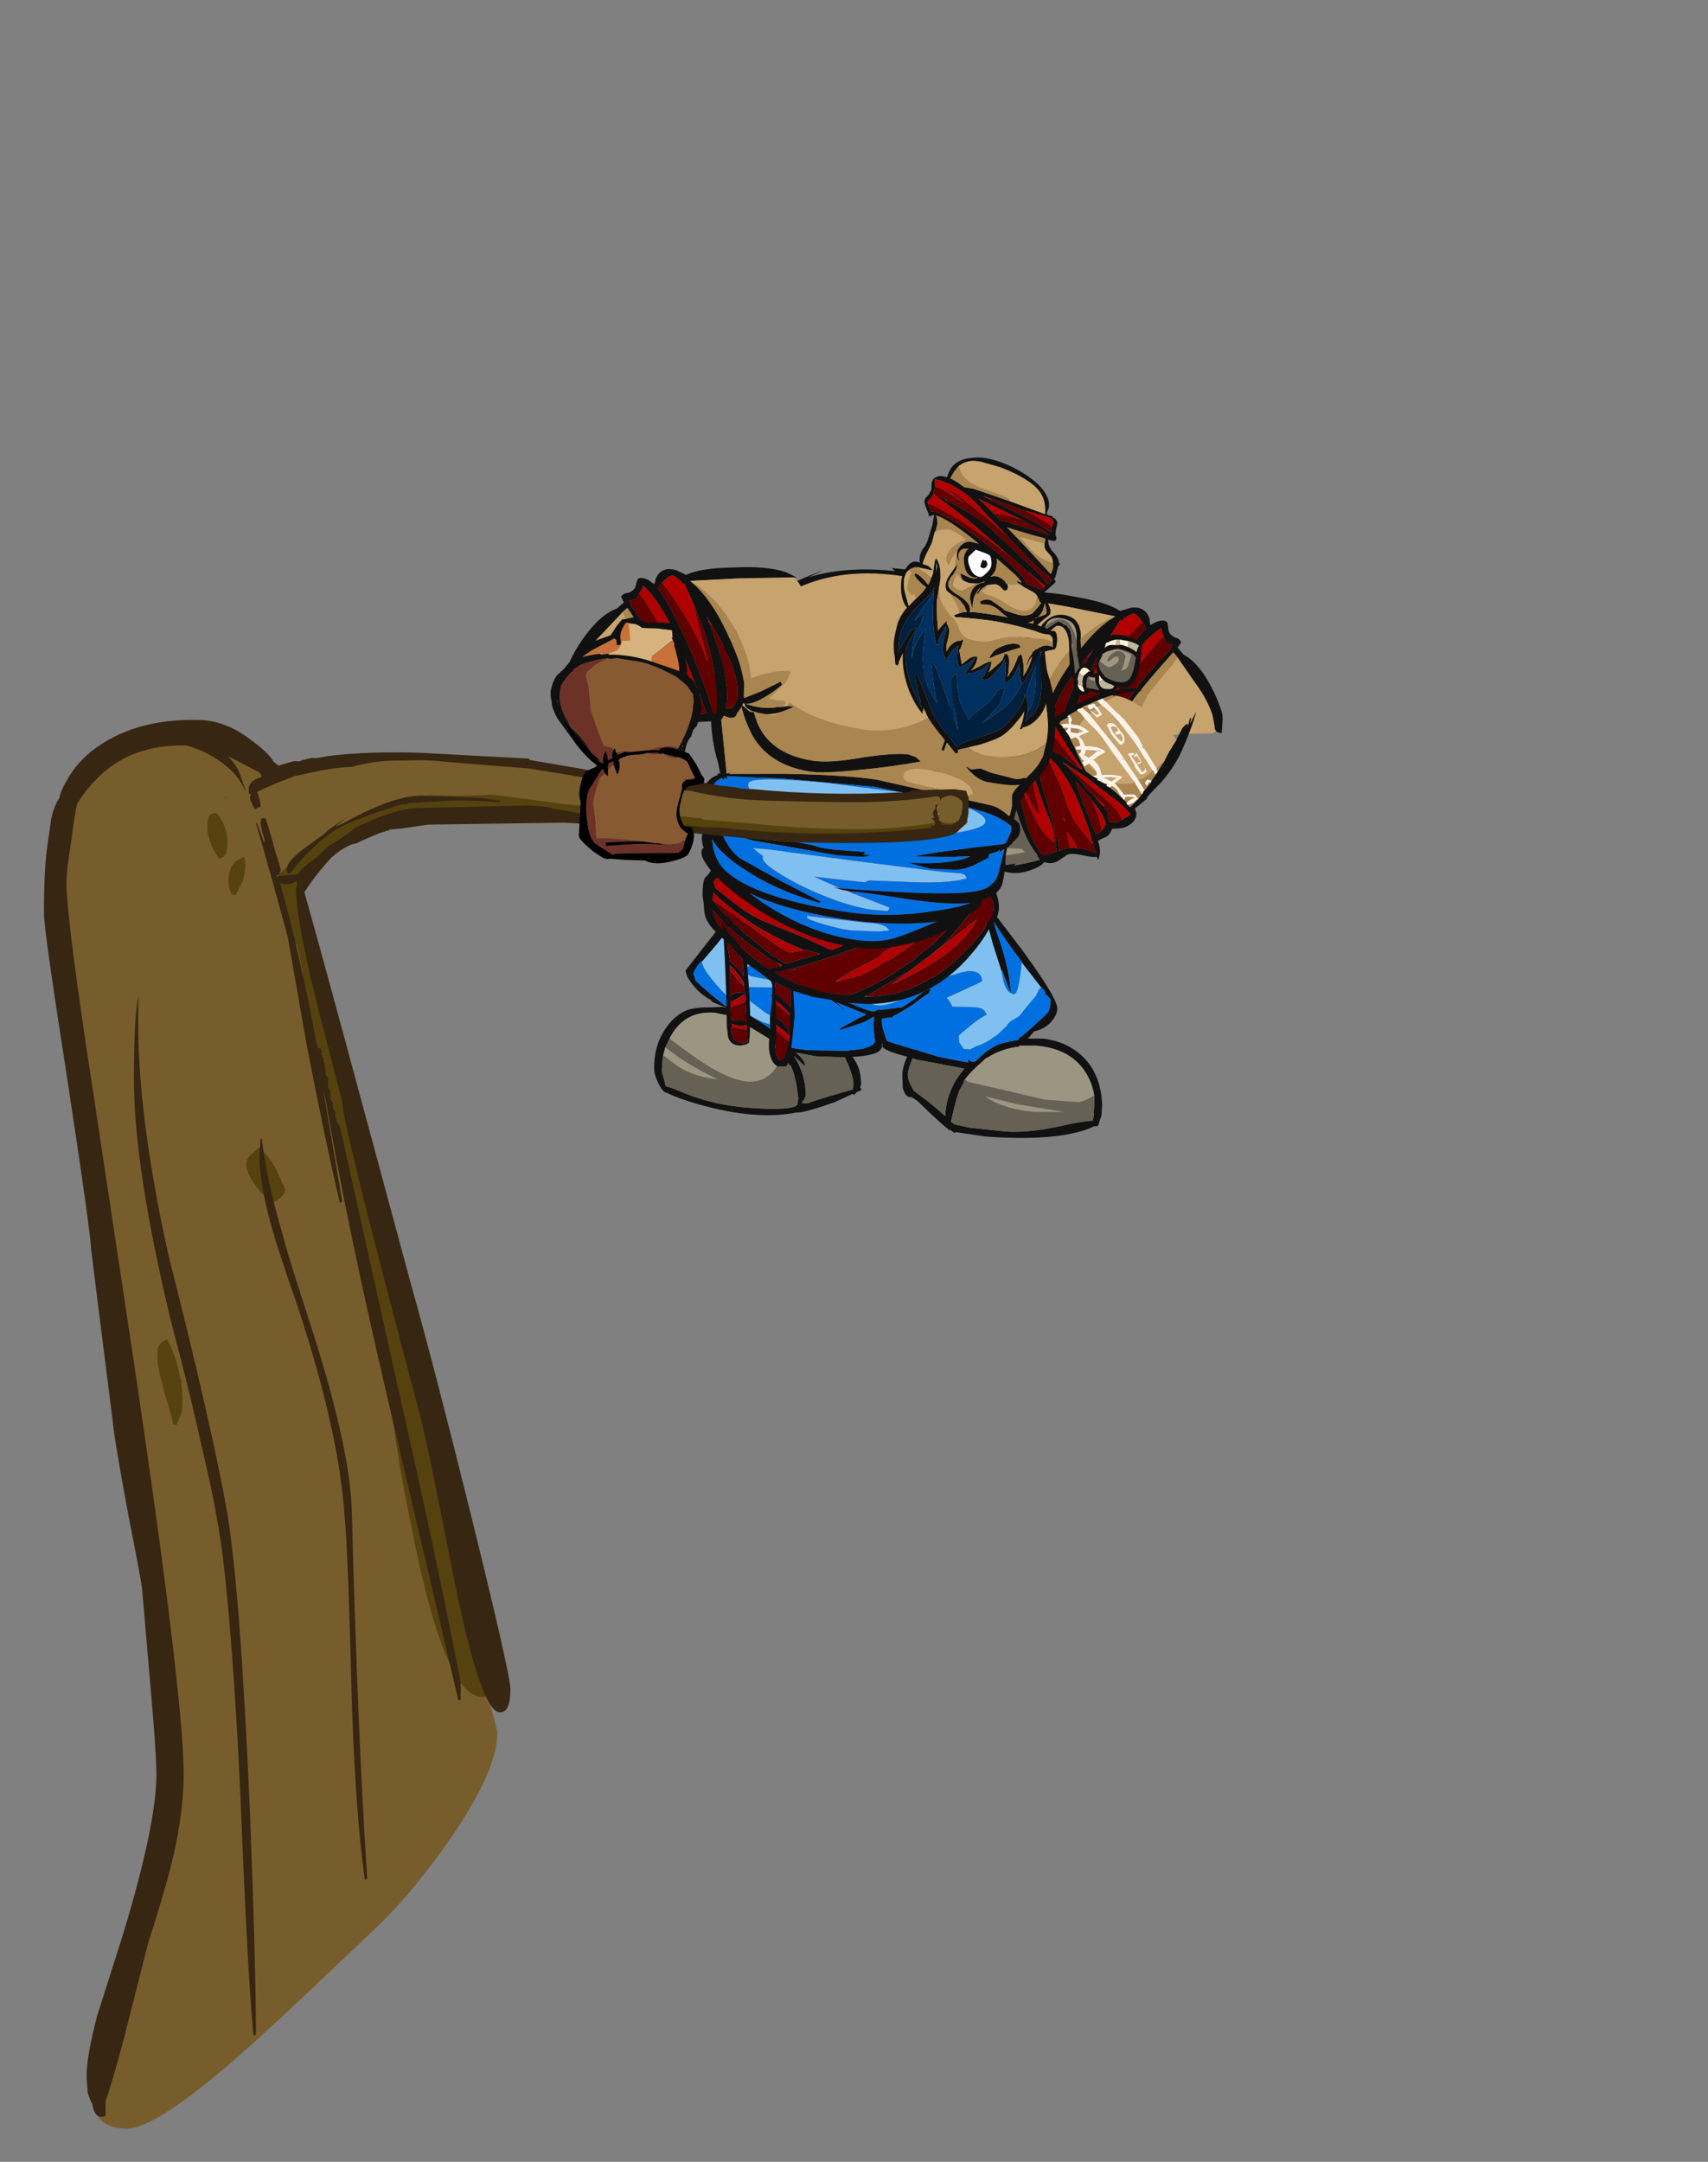 <?xml version="1.0" encoding="UTF-8" standalone="no"?>
<svg xmlns:ffdec="https://www.free-decompiler.com/flash" xmlns:xlink="http://www.w3.org/1999/xlink" ffdec:objectType="frame" height="613.45px" width="484.75px" xmlns="http://www.w3.org/2000/svg">
  <rect width="100%" height="100%" fill="#808080" stroke="none"/>
  <g transform="matrix(1.0, 0.0, 0.0, 1.0, 252.0, 317.85)">
    <use ffdec:characterId="953" ffdec:characterName="a_BurlyArm3" height="54.6" transform="matrix(0.954, -0.292, 0.292, 0.954, 20.38, -144.037)" width="63.0" xlink:href="#sprite0"/>
    <use ffdec:characterId="951" ffdec:characterName="a_BurlyForearm" height="66.5" transform="matrix(0.889, 0.449, -0.449, 0.889, 34.928, -142.524)" width="60.55" xlink:href="#sprite1"/>
    <use ffdec:characterId="961" ffdec:characterName="a_BurlyLegs" height="84.35" id="boat" transform="matrix(-0.888, -0.067, 0.031, 0.884, 58.591, -67.387)" width="143.15" xlink:href="#sprite2"/>
    <use ffdec:characterId="959" ffdec:characterName="a_Belt04" height="61.25" transform="matrix(-1.001, 0.006, 0.006, 1.001, 31.402, -76.955)" width="84.0" xlink:href="#sprite3"/>
    <use ffdec:characterId="949" ffdec:characterName="a_Torso06" height="107.1" transform="matrix(-0.996, -0.158, -0.236, 0.983, 56.925, -147.79)" width="97.65" xlink:href="#sprite4"/>
    <use ffdec:characterId="953" ffdec:characterName="a_BurlyArm3" height="54.6" transform="matrix(-0.899, -0.43, -0.43, 0.899, -12.381, -147.541)" width="63.0" xlink:href="#sprite0"/>
    <use ffdec:characterId="986" ffdec:characterName="WholeHead2" height="159.0" transform="matrix(-0.509, -0.128, -0.128, 0.509, 82.856, -174.125)" width="136.5" xlink:href="#sprite5"/>
    <use ffdec:characterId="947" ffdec:characterName="a_Tiller" height="400.4" transform="matrix(0.96, 0.03, 0.0, 1.0, -239.527, -114.924)" width="273.35" xlink:href="#sprite7"/>
    <use ffdec:characterId="945" ffdec:characterName="a_BurlyForearm2_Fink" height="64.75" transform="matrix(-0.769, -0.632, -0.632, 0.769, -26.251, -112.501)" width="61.25" xlink:href="#sprite8"/>
  </g>
  <defs>
    <g id="sprite0" transform="matrix(1.0, 0.0, 0.0, 1.0, 31.5, 27.3)">
      <use ffdec:characterId="952" height="7.8" transform="matrix(7.0, 0.0, 0.0, 7.0, -31.5, -27.3)" width="9.0" xlink:href="#shape0"/>
    </g>
    <g id="shape0" transform="matrix(1.0, 0.0, 0.0, 1.0, 4.5, 3.9)">
      <path d="M-2.25 -3.85 L-2.35 -3.9 -1.85 -3.9 Q-1.05 -3.8 0.15 -3.15 1.35 -2.55 1.75 -2.05 L2.2 -2.05 Q2.8 -1.95 2.8 -1.4 L2.75 -1.15 3.05 -1.2 Q3.45 -1.2 3.45 -1.0 3.4 -0.75 3.4 -0.65 3.45 -0.45 3.6 -0.35 3.75 -0.25 3.75 -0.1 L3.55 0.05 3.7 0.4 Q4.05 0.75 4.25 1.4 4.5 2.25 4.5 3.1 4.5 3.25 4.4 3.5 L4.25 3.9 Q4.1 3.85 4.05 3.75 4.0 3.65 4.05 3.55 L4.1 3.1 Q4.1 2.45 3.8 1.6 L3.4 0.35 3.35 0.25 3.35 0.2 3.3 0.2 2.65 0.6 Q1.45 1.35 1.15 1.6 L-0.05 2.8 0.0 2.8 0.1 2.85 Q0.35 2.9 0.7 3.05 L0.65 3.05 0.85 3.15 1.25 3.3 1.45 3.4 1.75 3.4 1.8 3.45 1.75 3.55 1.55 3.6 1.3 3.6 Q0.7 3.6 0.15 3.35 -0.1 3.25 -0.25 3.15 L-0.3 3.1 -0.65 3.45 -1.25 3.15 Q-1.7 2.9 -1.8 2.85 -2.1 2.8 -2.1 2.5 L-2.1 2.45 Q-2.5 2.45 -2.55 2.25 L-2.55 2.1 -2.6 1.85 -2.6 1.75 -2.6 1.65 -2.65 1.65 Q-2.95 1.55 -3.25 1.1 -3.5 0.75 -3.7 0.3 L-3.6 0.2 -3.05 0.9 -2.55 1.45 -2.5 1.4 -2.3 0.95 -2.25 0.85 -2.2 0.8 Q-1.8 0.2 -1.0 -0.45 0.15 -1.45 1.15 -1.8 L1.5 -1.9 -0.25 -2.85 -2.25 -3.85 M0.1 -0.75 L0.3 -0.9 -0.1 -0.65 Q-1.6 0.35 -2.1 1.15 -2.25 1.4 -2.3 1.65 L-2.3 1.85 Q-2.3 1.95 -2.25 2.05 L-2.05 2.15 Q-1.85 1.2 -0.4 -0.25 L0.05 -0.7 0.15 -0.75 0.1 -0.75 M0.95 -1.1 L0.15 -0.35 -0.2 0.0 -0.35 0.2 Q-1.35 1.35 -1.8 2.5 L-1.7 2.55 -1.7 2.6 -1.65 2.55 Q-1.25 2.0 0.25 0.65 1.8 -0.7 2.55 -1.05 L2.5 -1.35 2.45 -1.45 Q2.35 -1.8 2.15 -1.8 L1.9 -1.75 1.9 -1.7 1.85 -1.75 1.7 -1.65 1.65 -1.7 0.95 -1.1 M-0.9 2.15 L-1.4 2.65 -1.45 2.65 Q-1.4 2.7 -1.05 2.9 L-0.65 3.15 -0.5 2.95 -0.4 2.9 -0.35 2.8 0.4 2.0 Q1.65 0.9 3.05 0.15 L3.25 0.05 3.25 0.0 3.3 0.0 3.3 -0.05 Q3.35 -0.1 3.4 -0.1 3.15 -0.25 3.15 -0.45 L3.15 -0.55 Q3.1 -0.7 3.15 -0.9 2.2 -0.65 0.8 0.6 L-0.9 2.15 M-4.25 1.0 L-4.1 1.1 -3.9 1.2 -3.85 1.25 Q-3.4 1.55 -2.65 1.65 L-2.75 1.75 -3.0 1.8 -3.3 1.75 -3.65 1.65 Q-3.85 1.55 -4.05 1.4 L-4.15 1.3 Q-4.4 1.05 -4.5 0.9 L-4.25 1.0" fill="#111111" fill-rule="evenodd" stroke="none"/>
      <path d="M0.1 -0.75 L0.15 -0.75 0.05 -0.7 -0.4 -0.25 Q-1.85 1.2 -2.05 2.15 L-2.25 2.05 Q-2.3 1.95 -2.3 1.85 L-2.3 1.65 Q-2.25 1.4 -2.1 1.15 -1.6 0.35 -0.1 -0.65 L-0.05 -0.65 0.1 -0.75 M0.95 -1.1 L0.45 -0.45 -0.55 0.7 -0.55 0.75 Q0.15 0.05 1.1 -0.55 1.85 -1.05 2.5 -1.35 L2.55 -1.05 Q1.8 -0.7 0.25 0.65 -1.25 2.0 -1.65 2.55 L-1.7 2.6 -1.7 2.55 -1.8 2.5 Q-1.35 1.35 -0.35 0.2 L-0.2 0.0 0.15 -0.35 0.95 -1.1 M3.15 -0.55 L3.15 -0.45 Q3.15 -0.25 3.4 -0.1 3.35 -0.1 3.3 -0.05 L3.3 0.0 3.25 0.0 3.25 0.05 3.05 0.15 Q1.65 0.9 0.4 2.0 L-0.35 2.8 -0.4 2.9 -0.5 2.95 -0.65 3.15 -1.05 2.9 Q-1.4 2.7 -1.45 2.65 L-1.4 2.65 -0.9 2.15 -0.1 1.7 0.55 1.1 Q1.0 0.75 1.3 0.6 L2.85 -0.4 3.15 -0.55" fill="#600000" fill-rule="evenodd" stroke="none"/>
      <path d="M-0.1 -0.65 L0.3 -0.9 0.1 -0.75 -0.05 -0.65 -0.1 -0.65 M2.5 -1.35 Q1.85 -1.05 1.1 -0.55 0.15 0.05 -0.55 0.75 L-0.55 0.7 0.45 -0.45 0.95 -1.1 1.65 -1.7 1.7 -1.65 1.85 -1.75 1.9 -1.7 1.9 -1.75 2.15 -1.8 Q2.35 -1.8 2.45 -1.45 L2.5 -1.35 M-1.7 2.55 L-1.7 2.6 -1.65 2.55 -1.7 2.6 -1.7 2.55 M-0.9 2.15 L0.8 0.6 Q2.2 -0.65 3.15 -0.9 3.1 -0.7 3.15 -0.55 L2.85 -0.4 1.3 0.6 Q1.0 0.75 0.55 1.1 L-0.1 1.7 -0.9 2.15" fill="#b00000" fill-rule="evenodd" stroke="none"/>
      <path d="M-2.25 -3.85 L-0.25 -2.85 1.5 -1.9 Q0.3 -1.8 -0.95 -0.95 -1.65 -0.45 -2.15 0.15 L-2.45 0.6 -2.6 0.45 Q-3.35 -0.25 -3.8 -0.35 L-3.8 0.15 -3.45 1.05 -3.8 0.95 -4.05 0.85 -4.15 0.9 -4.15 0.95 -4.1 1.1 -4.25 1.0 Q-4.35 0.7 -4.3 0.35 L-4.2 -0.4 Q-4.0 -1.15 -3.8 -1.85 -3.15 -3.6 -2.25 -3.85 M-2.65 1.65 L-2.6 1.65 -2.6 1.75 -3.0 1.85 -3.3 1.75 -3.0 1.8 -2.75 1.75 -2.65 1.65 M1.25 3.3 L0.85 3.15 Q0.95 3.1 1.0 3.0 L1.05 2.75 Q1.05 2.6 0.8 2.4 L0.9 2.45 1.1 2.3 1.8 1.55 Q2.2 1.25 3.15 0.65 L3.4 0.45 3.4 0.35 3.8 1.6 Q4.1 2.45 4.1 3.1 L4.05 3.55 Q4.0 3.65 4.05 3.75 4.0 3.8 3.9 3.8 L3.0 3.55 Q2.15 3.3 1.3 3.3 L1.25 3.3 M-4.15 1.3 L-4.05 1.4 Q-3.85 1.55 -3.65 1.65 -4.0 1.6 -4.15 1.3" fill="#c7a36d" fill-rule="evenodd" stroke="none"/>
      <path d="M1.5 -1.9 L1.15 -1.8 Q0.15 -1.45 -1.0 -0.45 -1.8 0.2 -2.2 0.8 L-2.25 0.85 -2.3 0.95 -2.5 1.4 -2.55 1.45 -3.05 0.9 -3.6 0.2 -3.7 0.3 Q-3.5 0.75 -3.25 1.1 -2.95 1.55 -2.65 1.65 -3.4 1.55 -3.85 1.25 L-3.9 1.2 -4.1 1.1 -4.15 0.95 -4.15 0.9 -4.05 0.85 -3.8 0.95 -3.45 1.05 -3.8 0.15 -3.8 -0.35 Q-3.35 -0.25 -2.6 0.45 L-2.45 0.6 -2.15 0.15 Q-1.65 -0.45 -0.95 -0.95 0.3 -1.8 1.5 -1.9 M0.85 3.15 L0.65 3.05 0.7 3.05 Q0.35 2.9 0.1 2.85 L0.0 2.8 -0.05 2.8 1.15 1.6 Q1.45 1.35 2.65 0.6 L3.3 0.2 3.35 0.25 3.4 0.35 3.4 0.45 3.15 0.65 Q2.2 1.25 1.8 1.55 L1.1 2.3 0.9 2.45 0.8 2.4 Q1.05 2.6 1.05 2.75 L1.0 3.0 Q0.95 3.1 0.85 3.15" fill="#a9854f" fill-rule="evenodd" stroke="none"/>
    </g>
    <g id="sprite1" transform="matrix(1.0, 0.0, 0.0, 1.0, 30.1, 33.25)">
      <use ffdec:characterId="950" height="9.5" transform="matrix(7.0, 0.0, 0.0, 7.0, -30.1, -33.25)" width="8.65" xlink:href="#shape1"/>
    </g>
    <g id="shape1" transform="matrix(1.0, 0.0, 0.0, 1.0, 4.3, 4.75)">
      <path d="M3.95 -3.35 L3.95 -3.85 Q3.95 -3.95 4.05 -4.15 L4.1 -4.05 4.1 -4.15 4.05 -4.35 Q4.05 -4.45 4.1 -4.4 L4.1 -4.35 4.15 -4.2 4.15 -4.75 Q4.3 -4.05 4.35 -2.95 L4.35 -2.9 Q4.35 -2.15 4.15 -1.45 L3.95 -0.8 3.95 -0.65 3.75 -0.2 3.7 -0.1 3.85 0.05 3.9 0.2 3.9 0.35 Q3.85 0.6 3.65 0.8 3.55 0.9 3.25 1.05 L3.25 1.2 Q3.25 1.4 3.1 1.55 L2.95 1.75 Q3.3 2.1 3.3 2.4 L3.3 2.45 3.2 2.35 Q3.1 2.45 2.7 2.55 2.1 2.7 2.05 2.9 L1.85 3.25 Q1.65 3.5 1.4 3.5 1.35 3.75 1.0 4.1 0.55 4.55 0.0 4.6 L-0.1 4.65 -0.2 4.6 -0.5 4.5 -0.6 4.55 -0.7 4.55 Q-0.95 4.75 -1.15 4.75 -1.45 4.75 -1.65 4.45 L-1.65 4.4 -1.75 4.45 Q-1.95 4.55 -2.1 4.55 -2.25 4.55 -2.7 4.1 -3.05 3.7 -3.05 3.6 L-3.0 3.45 -3.2 3.45 -3.5 3.5 Q-3.85 3.5 -4.1 2.85 L-4.2 2.6 -4.25 2.55 -4.3 2.3 -4.3 2.15 Q-4.3 1.85 -4.0 1.45 -3.65 0.95 -3.55 0.75 -3.25 0.15 -3.15 0.0 -2.8 -0.3 -2.25 -0.15 -2.05 -0.35 -2.0 -0.7 -1.9 -1.0 -1.6 -1.1 L-1.5 -1.55 -1.5 -1.7 Q-1.5 -1.9 -1.4 -1.95 L-0.8 -1.95 -0.85 -2.0 -0.65 -2.3 Q-0.35 -2.85 0.2 -3.45 1.25 -4.55 1.8 -4.5 1.25 -4.2 0.85 -3.8 L0.8 -3.8 0.45 -3.45 Q0.2 -3.15 -0.05 -2.85 L-0.1 -2.75 -0.2 -2.65 -0.2 -2.6 -0.4 -2.3 -0.45 -2.2 -0.4 -2.2 -0.6 -1.9 Q-0.6 -1.85 -0.6 -1.8 -0.3 -1.7 0.0 -1.5 L0.65 -1.0 Q1.15 -0.6 1.25 -0.55 L1.55 -0.5 1.8 -0.5 1.8 -0.45 2.15 -0.45 2.25 -0.45 2.25 -0.4 2.4 -0.4 2.65 -0.35 3.2 -0.2 3.3 -0.15 3.35 -0.1 3.4 -0.1 3.5 -0.05 3.65 -0.5 3.7 -0.85 3.8 -1.3 3.8 -1.4 3.8 -1.45 3.85 -1.8 3.85 -1.85 3.9 -2.35 3.9 -2.75 3.95 -3.35 M-1.2 -0.9 Q-0.7 -0.85 -0.15 -0.65 L-0.15 -0.65 -0.1 -0.7 0.8 -0.55 0.9 -0.55 1.1 -0.55 0.05 -1.15 Q-0.8 -1.7 -0.9 -1.7 L-1.1 -1.65 -1.2 -1.6 -1.15 -1.45 -1.15 -1.4 -1.15 -1.35 -1.2 -1.1 Q-1.2 -1.05 -1.3 -0.95 L-1.35 -0.95 -1.2 -0.9 M0.3 -0.4 L0.4 -0.4 Q1.15 -0.15 1.65 0.1 L1.9 0.15 2.25 0.3 2.5 0.4 2.55 0.4 2.7 0.5 2.75 0.5 3.0 0.85 3.1 0.85 3.35 0.7 3.35 0.65 3.45 0.55 3.65 0.2 Q3.5 0.1 2.9 -0.05 L2.05 -0.2 1.3 -0.35 0.3 -0.45 0.25 -0.45 0.3 -0.4 M1.2 -0.55 L1.2 -0.55 M2.9 1.3 L2.95 1.15 2.9 1.05 2.95 1.05 Q2.8 0.75 2.0 0.4 L1.3 0.1 1.2 0.05 1.05 0.0 1.55 0.5 2.65 1.45 2.75 1.55 2.85 1.45 2.9 1.3 M2.35 2.4 Q2.65 2.25 3.05 2.25 L3.1 2.25 3.1 2.2 2.9 2.05 2.75 1.85 2.7 1.85 2.65 1.8 2.65 1.75 Q1.95 1.05 1.4 0.6 0.8 0.1 0.05 -0.25 L-0.55 -0.45 -0.8 -0.45 -0.8 -0.5 -0.75 -0.5 -1.3 -0.7 -1.0 -0.7 -1.3 -0.8 -1.55 -0.85 -1.6 -0.85 1.2 2.15 1.15 2.15 0.95 2.0 Q0.4 1.55 -0.65 0.5 L-1.6 -0.45 -1.65 -0.35 Q-1.65 -0.25 -1.8 -0.2 L-1.95 0.0 Q-1.95 0.15 -1.3 0.9 L-0.6 1.7 0.2 2.6 Q0.65 3.0 1.15 3.3 L1.4 3.15 1.65 2.9 1.55 2.75 1.5 2.7 1.35 2.4 1.35 2.35 1.4 2.35 Q1.55 2.55 1.75 2.85 L1.75 2.8 2.0 2.55 2.05 2.55 2.1 2.5 2.35 2.4 M-0.9 4.05 L-0.75 4.1 -0.45 4.25 -0.4 4.3 -0.3 4.3 -0.3 4.35 -0.2 4.35 Q0.05 4.35 0.15 4.25 0.25 4.15 0.4 4.1 L0.35 4.2 0.8 3.85 1.2 3.5 1.15 3.5 1.0 3.4 1.05 3.4 0.75 3.25 Q0.1 2.9 -0.9 1.8 -2.0 0.55 -2.2 0.1 L-2.25 0.1 -2.3 0.1 Q-2.55 0.1 -2.75 0.25 -3.0 0.4 -3.15 0.6 L-3.3 0.85 -2.9 0.45 -2.9 0.5 -2.85 0.5 Q-2.85 0.7 -3.5 1.4 L-3.95 1.95 Q-4.1 2.15 -4.1 2.25 L-4.0 2.6 -3.95 2.6 -3.75 2.9 -3.7 3.1 Q-3.6 3.25 -3.5 3.3 L-3.2 3.3 -3.0 3.2 -3.1 3.1 -3.1 3.05 -3.15 3.0 -3.2 3.0 -3.2 2.9 -3.25 2.9 -3.45 2.5 -3.45 2.15 Q-3.4 2.0 -3.3 1.85 L-3.25 1.8 -3.25 2.2 Q-3.25 2.5 -3.0 2.8 -2.7 3.2 -2.45 3.5 L-2.3 3.7 -1.9 4.1 -1.8 4.05 -1.6 4.05 -1.35 3.95 -1.05 4.0 -0.95 4.0 -0.9 4.05 M-1.25 4.35 L-1.1 4.5 -0.9 4.45 -0.8 4.4 -0.75 4.35 -0.85 4.35 -1.2 4.3 -1.35 4.3 Q-1.35 4.35 -1.25 4.35 M-2.05 4.3 L-2.0 4.3 Q-2.25 4.2 -2.7 3.65 L-2.75 3.6 -2.65 3.8 -2.65 3.85 -2.45 4.0 -2.1 4.3 -2.05 4.3" fill="#111111" fill-rule="evenodd" stroke="none"/>
      <path d="M0.85 -3.8 L0.95 -3.85 0.65 -3.45 0.5 -3.5 0.35 -3.3 0.55 -3.25 0.45 -3.1 Q0.4 -3.1 0.35 -3.15 L0.25 -3.15 0.2 -3.1 0.25 -3.1 0.15 -3.05 Q0.1 -3.0 0.1 -2.95 L0.1 -2.9 0.05 -2.95 0.0 -2.9 0.15 -2.9 0.35 -2.8 0.3 -2.7 0.15 -2.75 0.1 -2.75 -0.05 -2.8 -0.1 -2.75 -0.05 -2.85 Q0.2 -3.15 0.45 -3.45 L0.8 -3.8 0.85 -3.8 M3.9 -2.35 L3.85 -1.85 3.75 -1.95 3.8 -2.1 3.9 -2.35 M3.85 -1.8 L3.8 -1.45 3.8 -1.4 3.7 -1.4 Q3.6 -1.4 3.6 -1.3 L3.6 -1.2 3.75 -1.15 Q3.7 -1.2 3.75 -1.35 L3.8 -1.3 3.7 -0.85 3.65 -0.5 3.5 -0.05 3.4 -0.1 3.55 -0.3 3.6 -0.45 3.65 -0.5 3.45 -0.6 Q3.3 -0.55 3.05 -0.4 L2.85 -0.5 2.5 -0.65 Q2.85 -0.75 3.2 -1.0 L3.1 -0.9 3.2 -1.05 3.6 -0.8 Q3.65 -0.75 3.7 -0.75 L3.7 -0.95 3.3 -1.2 3.45 -1.35 Q3.55 -1.5 3.65 -1.8 L3.7 -1.8 3.8 -1.7 3.85 -1.8 M3.3 -0.15 L3.2 -0.2 2.65 -0.35 2.4 -0.4 2.45 -0.5 Q2.7 -0.5 2.85 -0.35 L3.15 -0.2 3.15 -0.35 3.35 -0.45 3.5 -0.5 3.35 -0.3 3.3 -0.15 M2.25 -0.45 L2.15 -0.45 2.25 -0.5 2.25 -0.45 M1.55 -0.5 L1.25 -0.55 Q1.15 -0.6 0.65 -1.0 L0.0 -1.5 Q-0.3 -1.7 -0.6 -1.8 -0.6 -1.85 -0.6 -1.9 L-0.4 -2.2 -0.25 -1.95 -0.3 -1.95 -0.55 -1.8 -0.4 -1.75 -0.4 -1.7 -0.2 -1.8 -0.2 -1.75 Q-0.2 -1.7 -0.25 -1.65 L-0.05 -1.55 0.1 -1.45 0.25 -1.6 0.4 -1.55 0.55 -1.35 0.4 -1.25 0.5 -1.15 0.65 -1.25 0.7 -1.15 0.65 -1.05 0.9 -0.9 1.0 -0.9 0.95 -0.85 0.95 -0.8 1.1 -0.7 1.15 -0.8 1.2 -0.85 Q1.4 -0.75 1.65 -0.7 L1.7 -0.6 1.55 -0.5 M-0.4 -2.3 L-0.2 -2.6 0.0 -2.55 0.2 -2.45 Q0.15 -2.25 0.15 -2.1 L-0.15 -2.0 -0.2 -2.05 -0.2 -2.15 -0.3 -2.25 -0.4 -2.3 M0.35 -2.85 L0.25 -2.85 0.3 -2.9 0.35 -3.0 0.4 -3.0 0.35 -2.85 M0.25 -1.8 L0.15 -1.75 -0.05 -1.7 -0.05 -1.75 -0.1 -1.85 0.2 -1.95 Q0.2 -1.85 0.25 -1.8 M2.0 -0.65 L2.0 -0.65 M-0.15 -2.7 L-0.15 -2.7" fill="#a9854f" fill-rule="evenodd" stroke="none"/>
      <path d="M0.95 -3.85 Q1.55 -4.05 2.65 -3.8 3.25 -3.7 3.7 -3.5 L3.95 -3.35 3.9 -2.75 3.9 -2.35 3.8 -2.1 3.75 -1.95 3.2 -2.3 2.5 -2.75 Q1.5 -3.25 1.3 -3.25 L0.7 -3.45 0.65 -3.45 0.95 -3.85 M1.95 -2.45 L2.0 -2.3 Q1.85 -2.3 1.65 -2.4 1.45 -2.5 1.35 -2.6 1.35 -2.7 1.55 -2.7 L1.7 -2.6 1.65 -2.6 1.6 -2.55 1.6 -2.45 1.7 -2.45 1.8 -2.55 1.95 -2.45 M2.1 -2.35 Q2.1 -2.4 1.95 -2.55 L1.65 -2.7 Q1.55 -2.75 1.4 -2.8 1.15 -2.8 1.15 -2.6 L1.5 -2.35 Q1.9 -2.15 2.0 -2.15 2.1 -2.15 2.1 -2.35 M3.3 -1.2 L2.85 -1.45 Q2.4 -1.7 2.05 -1.9 L1.85 -2.0 0.3 -2.7 0.35 -2.8 0.65 -2.7 0.8 -2.9 0.5 -3.1 0.45 -3.1 0.55 -3.25 Q1.35 -3.1 2.55 -2.45 L3.65 -1.8 Q3.55 -1.5 3.45 -1.35 L3.3 -1.2 M2.75 -2.25 L2.8 -2.25 2.7 -2.3 2.75 -2.25 M2.7 -2.05 L2.65 -2.1 Q2.45 -2.0 2.45 -1.95 L2.85 -1.7 2.95 -1.6 3.25 -1.45 3.3 -1.45 Q3.35 -1.45 3.4 -1.55 L3.45 -1.65 3.35 -1.75 3.2 -1.85 Q3.35 -1.75 3.35 -1.7 3.35 -1.6 3.3 -1.55 L2.6 -1.95 2.7 -2.05 M2.7 -2.1 L2.75 -2.1 2.7 -2.0 2.75 -1.95 2.8 -2.05 3.05 -1.9 2.95 -1.8 3.0 -1.75 3.1 -1.9 2.75 -2.15 2.7 -2.1 M2.85 -2.5 L2.8 -2.5 Q3.2 -2.3 3.5 -2.1 L3.25 -2.25 2.85 -2.5 M0.35 -2.85 L0.4 -3.0 0.65 -2.9 0.6 -2.8 0.55 -2.8 0.35 -2.85 M0.2 -1.95 L0.4 -1.95 0.25 -1.8 Q0.2 -1.85 0.2 -1.95 M2.5 -0.65 L2.65 -0.95 2.65 -1.0 2.6 -1.05 2.6 -1.0 Q2.4 -1.0 1.95 -0.75 L1.9 -0.7 1.8 -0.8 Q1.6 -1.05 1.3 -1.1 L1.4 -1.3 1.6 -1.6 1.55 -1.65 1.3 -1.65 Q1.0 -1.6 0.75 -1.45 L0.7 -1.5 Q0.55 -1.65 0.35 -1.7 L0.55 -1.95 0.65 -2.05 0.4 -2.1 0.15 -2.1 Q0.15 -2.25 0.2 -2.45 L0.6 -2.3 Q0.85 -2.25 1.25 -2.05 L1.9 -1.7 Q2.7 -1.3 3.2 -1.05 L3.1 -0.9 3.2 -1.0 Q2.85 -0.75 2.5 -0.65 M1.35 -1.55 L1.25 -1.45 1.15 -1.2 1.1 -1.1 0.85 -1.1 0.9 -1.15 0.85 -1.3 0.9 -1.35 1.4 -1.55 1.35 -1.55 M1.2 -0.85 L1.2 -0.9 1.35 -0.85 Q1.65 -0.75 1.65 -0.7 1.4 -0.75 1.2 -0.85 M0.55 -1.35 L0.4 -1.55 0.55 -1.4 0.55 -1.35 M2.35 -1.65 L2.35 -1.7 2.4 -1.65 2.35 -1.65 M2.0 -0.65 L2.25 -0.8 2.4 -0.85 2.5 -0.9 2.35 -0.65 2.0 -0.65" fill="#c7a36d" fill-rule="evenodd" stroke="none"/>
      <path d="M0.9 -0.55 Q0.9 -0.6 -0.3 -1.1 -0.85 -1.3 -1.15 -1.4 L-1.15 -1.45 -1.2 -1.6 -1.1 -1.65 -0.9 -1.7 Q-0.8 -1.7 0.05 -1.15 L1.1 -0.55 0.9 -0.55 M-1.3 -0.95 L-1.2 -0.9 -1.35 -0.95 -1.3 -0.95 M0.3 -0.4 L0.25 -0.45 0.3 -0.45 1.3 -0.35 2.05 -0.2 2.9 -0.05 Q3.5 0.1 3.65 0.2 L3.45 0.55 Q3.2 0.3 2.45 0.1 L0.25 -0.45 0.3 -0.4 M2.5 0.4 L2.25 0.3 1.9 0.15 2.55 0.35 2.5 0.4 M2.0 0.4 Q2.8 0.75 2.95 1.05 L2.9 1.05 2.95 1.15 2.9 1.3 Q2.4 0.7 2.0 0.4 M2.9 2.05 L2.85 1.95 2.75 1.95 1.8 1.5 Q1.55 1.35 1.2 1.05 L0.65 0.5 -0.55 -0.45 0.05 -0.25 Q0.8 0.1 1.4 0.6 1.95 1.05 2.65 1.75 L2.65 1.8 2.7 1.85 2.75 1.85 2.9 2.05 M0.95 2.0 L1.25 2.35 1.4 2.6 Q0.85 2.6 0.0 1.9 -0.65 1.4 -0.9 1.1 L-0.85 1.1 Q-0.75 1.2 -0.3 1.5 L0.2 1.85 Q0.3 1.85 0.3 1.8 L-0.75 0.5 Q-1.3 -0.1 -1.65 -0.35 L-1.6 -0.45 -0.65 0.5 Q0.4 1.55 0.95 2.0 M2.05 2.55 L2.05 2.5 1.65 2.0 Q1.85 2.05 2.35 2.4 L2.1 2.5 2.05 2.55 M1.4 1.65 L1.35 1.65 1.25 1.55 1.3 1.55 1.4 1.65 M-1.6 0.25 L-1.6 0.25 M-1.2 0.75 L-1.35 0.55 -1.0 0.9 -1.2 0.75" fill="#b00000" fill-rule="evenodd" stroke="none"/>
      <path d="M0.35 3.45 L0.5 3.5 0.45 3.55 Q0.15 3.8 -0.45 4.2 L-0.35 4.15 -0.4 4.05 Q-0.55 3.95 -0.7 3.9 L-0.65 3.9 Q0.25 3.45 0.35 3.45 M-2.25 0.1 Q-2.15 0.65 -1.4 1.65 L-0.15 3.1 -0.75 3.35 -1.6 3.75 -1.65 3.75 Q-1.9 3.75 -2.45 2.8 -2.95 1.9 -2.95 1.75 L-2.95 1.45 Q-2.95 1.3 -3.0 1.2 L-3.1 1.45 Q-3.25 1.5 -3.35 1.7 L-3.45 2.0 -3.6 2.0 -3.95 1.95 -3.5 1.4 Q-2.85 0.7 -2.85 0.5 L-2.9 0.5 -2.9 0.45 -3.3 0.85 -3.15 0.6 Q-3.0 0.4 -2.75 0.25 -2.55 0.1 -2.3 0.1 L-2.25 0.1" fill="#9c9581" fill-rule="evenodd" stroke="none"/>
      <path d="M0.35 3.45 Q0.25 3.45 -0.65 3.9 L-0.7 3.9 Q-0.55 3.95 -0.4 4.05 L-0.35 4.15 -0.45 4.2 Q0.15 3.8 0.45 3.55 L0.5 3.5 0.35 3.45 M-2.25 0.1 L-2.2 0.1 Q-2.0 0.55 -0.9 1.8 0.1 2.9 0.75 3.25 L1.05 3.4 1.0 3.4 1.15 3.5 1.2 3.5 0.8 3.85 0.35 4.2 0.4 4.1 Q0.25 4.15 0.15 4.25 0.05 4.35 -0.2 4.35 L-0.3 4.35 -0.3 4.3 -0.4 4.3 -0.45 4.25 -0.75 4.1 -0.9 4.05 -0.9 4.0 -0.95 4.0 -1.05 4.0 -1.35 3.95 -1.6 4.05 -1.8 4.05 -1.9 4.1 -2.3 3.7 -2.45 3.5 Q-2.7 3.2 -3.0 2.8 -3.25 2.5 -3.25 2.2 L-3.25 1.8 -3.3 1.85 Q-3.4 2.0 -3.45 2.15 L-3.45 2.5 -3.25 2.9 -3.2 2.9 -3.2 3.0 -3.15 3.0 -3.1 3.05 -3.1 3.1 -3.0 3.2 -3.2 3.3 -3.5 3.3 Q-3.6 3.25 -3.7 3.1 L-3.75 2.9 -3.95 2.6 -4.0 2.6 -4.1 2.25 Q-4.1 2.15 -3.95 1.95 L-3.6 2.0 -3.45 2.0 -3.35 1.7 Q-3.25 1.5 -3.1 1.45 L-3.0 1.2 Q-2.95 1.3 -2.95 1.45 L-2.95 1.75 Q-2.95 1.9 -2.45 2.8 -1.9 3.75 -1.65 3.75 L-1.6 3.75 -0.75 3.35 -0.15 3.1 -1.4 1.65 Q-2.15 0.65 -2.25 0.1 M-2.05 4.3 L-2.1 4.3 -2.45 4.0 -2.65 3.85 -2.65 3.8 -2.75 3.6 -2.7 3.65 Q-2.25 4.2 -2.0 4.3 L-2.05 4.3 M-1.25 4.35 Q-1.35 4.35 -1.35 4.3 L-1.2 4.3 -0.85 4.35 -0.75 4.35 -0.8 4.4 -0.9 4.45 -1.1 4.5 -1.25 4.35" fill="#666154" fill-rule="evenodd" stroke="none"/>
      <path d="M-0.95 4.0 L-0.9 4.0 -0.9 4.05 -0.95 4.0" fill="#80c0f0" fill-rule="evenodd" stroke="none"/>
      <path d="M0.9 -0.55 L0.8 -0.55 -0.1 -0.7 -0.15 -0.65 -0.15 -0.65 Q-0.7 -0.85 -1.2 -0.9 L-1.3 -0.95 Q-1.2 -1.05 -1.2 -1.1 L-1.15 -1.35 -1.15 -1.4 Q-0.85 -1.3 -0.3 -1.1 0.9 -0.6 0.9 -0.55 M1.9 0.15 L1.65 0.1 Q1.15 -0.15 0.4 -0.4 L0.3 -0.4 0.25 -0.45 2.45 0.1 Q3.2 0.3 3.45 0.55 L3.35 0.65 3.35 0.7 3.1 0.85 3.0 0.85 2.75 0.5 2.7 0.5 2.55 0.4 2.5 0.4 2.55 0.35 1.9 0.15 M2.0 0.4 Q2.4 0.7 2.9 1.3 L2.85 1.45 2.75 1.55 2.65 1.45 1.55 0.5 1.05 0.0 1.2 0.05 1.3 0.1 2.0 0.4 M2.9 2.05 L3.1 2.2 3.1 2.25 3.05 2.25 Q2.65 2.25 2.35 2.4 1.85 2.05 1.65 2.0 L2.05 2.5 2.05 2.55 2.0 2.55 1.75 2.8 1.75 2.85 Q1.55 2.55 1.4 2.35 L1.35 2.35 1.35 2.4 1.5 2.7 1.55 2.75 1.65 2.9 1.4 3.15 1.15 3.3 Q0.65 3.0 0.2 2.6 L-0.6 1.7 -1.3 0.9 Q-1.95 0.15 -1.95 0.0 L-1.8 -0.2 Q-1.65 -0.25 -1.65 -0.35 -1.3 -0.1 -0.75 0.5 L0.3 1.8 Q0.3 1.85 0.2 1.85 L-0.3 1.5 Q-0.75 1.2 -0.85 1.1 L-0.9 1.1 Q-0.65 1.4 0.0 1.9 0.85 2.6 1.4 2.6 L1.25 2.35 0.95 2.0 1.15 2.15 1.2 2.15 -1.6 -0.85 -1.55 -0.85 -1.3 -0.8 -1.0 -0.7 -1.3 -0.7 -0.75 -0.5 -0.8 -0.5 -0.8 -0.45 -0.55 -0.45 0.65 0.5 1.2 1.05 Q1.55 1.35 1.8 1.5 L2.75 1.95 2.85 1.95 2.9 2.05 M1.4 1.65 L1.3 1.55 1.25 1.55 1.35 1.65 1.4 1.65 M-1.2 0.75 L-1.0 0.9 -1.35 0.55 -1.2 0.75 M-1.6 0.25 L-1.6 0.25" fill="#600000" fill-rule="evenodd" stroke="none"/>
      <path d="M3.85 -1.85 L3.85 -1.8 3.8 -1.7 3.7 -1.8 3.65 -1.8 2.55 -2.45 Q1.35 -3.1 0.55 -3.25 L0.35 -3.3 0.5 -3.5 0.65 -3.45 0.7 -3.45 1.3 -3.25 Q1.5 -3.25 2.5 -2.75 L3.2 -2.3 3.75 -1.95 3.85 -1.85 M3.8 -1.4 L3.8 -1.3 3.75 -1.35 Q3.7 -1.2 3.75 -1.15 L3.6 -1.2 3.6 -1.3 Q3.6 -1.4 3.7 -1.4 L3.8 -1.4 M3.4 -0.1 L3.35 -0.1 3.3 -0.15 3.35 -0.3 3.5 -0.5 3.35 -0.45 3.15 -0.35 3.15 -0.2 2.85 -0.35 Q2.7 -0.5 2.45 -0.5 L2.4 -0.4 2.25 -0.4 2.25 -0.45 2.25 -0.5 2.15 -0.45 1.8 -0.45 1.8 -0.5 1.55 -0.5 1.7 -0.6 1.65 -0.7 Q1.65 -0.75 1.35 -0.85 L1.2 -0.9 1.2 -0.85 1.15 -0.8 1.1 -0.7 0.95 -0.8 0.95 -0.85 1.0 -0.9 0.9 -0.9 0.65 -1.05 0.7 -1.15 0.65 -1.25 0.5 -1.15 0.4 -1.25 0.55 -1.35 0.55 -1.4 0.4 -1.55 0.25 -1.6 0.1 -1.45 -0.05 -1.55 -0.25 -1.65 Q-0.2 -1.7 -0.2 -1.75 L-0.2 -1.8 -0.4 -1.7 -0.4 -1.75 -0.55 -1.8 -0.3 -1.95 -0.25 -1.95 -0.4 -2.2 -0.45 -2.2 -0.4 -2.3 -0.3 -2.25 -0.2 -2.15 -0.2 -2.05 -0.15 -2.0 0.15 -2.1 0.4 -2.1 0.65 -2.05 0.55 -1.95 0.35 -1.7 Q0.55 -1.65 0.7 -1.5 L0.75 -1.45 Q1.0 -1.6 1.3 -1.65 L1.55 -1.65 1.6 -1.6 1.4 -1.3 1.3 -1.1 Q1.6 -1.05 1.8 -0.8 L1.9 -0.7 1.95 -0.75 Q2.4 -1.0 2.6 -1.0 L2.6 -1.05 2.65 -1.0 2.65 -0.95 2.5 -0.65 2.85 -0.5 3.05 -0.4 Q3.3 -0.55 3.45 -0.6 L3.65 -0.5 3.6 -0.45 3.55 -0.3 3.4 -0.1 M-0.2 -2.6 L-0.2 -2.65 -0.1 -2.75 -0.05 -2.8 0.1 -2.75 0.15 -2.75 0.3 -2.7 1.85 -2.0 2.05 -1.9 Q2.4 -1.7 2.85 -1.45 L3.3 -1.2 3.7 -0.95 3.7 -0.75 Q3.65 -0.75 3.6 -0.8 L3.2 -1.05 Q2.7 -1.3 1.9 -1.7 L1.25 -2.05 Q0.85 -2.25 0.6 -2.3 L0.2 -2.45 0.0 -2.55 -0.2 -2.6 M2.1 -2.35 Q2.1 -2.15 2.0 -2.15 1.9 -2.15 1.5 -2.35 L1.15 -2.6 Q1.15 -2.8 1.4 -2.8 1.55 -2.75 1.65 -2.7 L1.95 -2.55 Q2.1 -2.4 2.1 -2.35 M1.95 -2.45 L1.8 -2.55 1.7 -2.45 1.6 -2.45 1.6 -2.55 1.65 -2.6 1.7 -2.6 1.55 -2.7 Q1.35 -2.7 1.35 -2.6 1.45 -2.5 1.65 -2.4 1.85 -2.3 2.0 -2.3 L1.95 -2.45 M2.75 -2.25 L2.7 -2.3 2.8 -2.25 2.75 -2.25 M2.85 -2.5 L3.25 -2.25 3.5 -2.1 Q3.2 -2.3 2.8 -2.5 L2.85 -2.5 M2.7 -2.1 L2.75 -2.15 3.1 -1.9 3.0 -1.75 2.95 -1.8 3.05 -1.9 2.8 -2.05 2.75 -1.95 2.7 -2.0 2.75 -2.1 2.7 -2.1 M2.7 -2.05 L2.6 -1.95 3.3 -1.55 Q3.35 -1.6 3.35 -1.7 3.35 -1.75 3.2 -1.85 L3.35 -1.75 3.45 -1.65 3.4 -1.55 Q3.35 -1.45 3.3 -1.45 L3.25 -1.45 2.95 -1.6 2.85 -1.7 2.45 -1.95 Q2.45 -2.0 2.65 -2.1 L2.7 -2.05 M0.35 -2.8 L0.15 -2.9 0.0 -2.9 0.05 -2.95 0.1 -2.9 0.1 -2.95 Q0.1 -3.0 0.15 -3.05 L0.25 -3.1 0.2 -3.1 0.25 -3.15 0.35 -3.15 Q0.4 -3.1 0.45 -3.1 L0.5 -3.1 0.8 -2.9 0.65 -2.7 0.35 -2.8 M0.4 -3.0 L0.35 -3.0 0.3 -2.9 0.25 -2.85 0.35 -2.85 0.55 -2.8 0.6 -2.8 0.65 -2.9 0.4 -3.0 M0.25 -1.8 L0.4 -1.95 0.2 -1.95 -0.1 -1.85 -0.05 -1.75 -0.05 -1.7 0.15 -1.75 0.25 -1.8 M1.35 -1.55 L1.4 -1.55 0.9 -1.35 0.85 -1.3 0.9 -1.15 0.85 -1.1 1.1 -1.1 1.15 -1.2 1.25 -1.45 1.35 -1.55 M2.35 -1.65 L2.4 -1.65 2.35 -1.7 2.35 -1.65 M2.0 -0.65 L2.0 -0.65 2.35 -0.65 2.5 -0.9 2.4 -0.85 2.25 -0.8 2.0 -0.65 M-0.15 -2.7 L-0.15 -2.7" fill="#fff2e5" fill-rule="evenodd" stroke="none"/>
    </g>
    <g id="sprite2" transform="matrix(1.0, 0.0, 0.0, 1.0, 13.3, 63.0)">
      <use ffdec:characterId="960" height="12.05" transform="matrix(7.0, 0.0, 0.0, 7.0, -13.3, -63.0)" width="20.45" xlink:href="#shape2"/>
    </g>
    <g id="shape2" transform="matrix(1.0, 0.0, 0.0, 1.0, 1.9, 9.0)">
      <path d="M2.5 -4.65 L2.85 -5.85 3.2 -7.35 3.7 -7.85 4.0 -8.0 Q4.55 -8.2 5.5 -8.4 L6.9 -8.6 9.3 -8.8 9.95 -8.8 10.65 -8.75 11.35 -8.75 Q11.4 -8.7 12.5 -8.5 13.6 -8.25 13.85 -7.8 14.1 -7.45 14.15 -7.0 L14.2 -6.65 14.3 -6.8 14.3 -6.85 14.35 -6.7 14.3 -6.5 14.35 -6.0 14.35 -5.4 Q14.45 -4.3 14.65 -4.3 14.8 -4.3 15.0 -5.5 L15.45 -4.9 16.2 -4.0 Q16.15 -3.55 15.1 -2.5 L14.4 -1.9 14.15 -1.75 Q13.5 -1.35 13.0 -1.35 12.95 -1.35 12.65 -1.55 L12.7 -1.5 13.1 -1.75 13.4 -1.9 13.6 -2.05 Q14.5 -2.65 14.5 -2.8 14.5 -2.9 14.45 -2.9 L14.05 -3.0 12.3 -3.1 12.2 -3.1 12.2 -3.15 12.7 -3.35 13.9 -3.5 Q14.2 -3.55 14.2 -3.75 14.2 -3.95 13.8 -4.05 L12.95 -4.1 Q12.75 -4.1 11.8 -3.8 L11.05 -3.55 10.6 -3.35 Q8.5 -2.6 8.25 -2.6 7.55 -2.6 6.55 -3.35 6.0 -3.75 5.6 -4.1 5.55 -4.1 5.5 -4.05 5.45 -4.05 5.4 -4.05 5.3 -4.05 4.35 -4.4 L4.0 -4.5 Q3.4 -4.55 3.4 -4.1 3.4 -4.05 4.0 -3.75 L4.65 -3.4 Q4.85 -3.3 5.05 -3.2 4.9 -3.05 4.8 -2.8 L4.0 -2.85 3.6 -2.85 Q3.3 -2.8 3.25 -2.55 3.6 -2.35 4.0 -2.0 L4.45 -1.6 4.55 -1.5 4.55 -1.2 4.35 -0.9 4.05 -0.9 3.8 -1.05 Q3.3 -1.25 2.95 -1.55 L2.8 -1.65 2.35 -2.1 2.25 -2.25 2.2 -2.25 2.2 -2.3 1.75 -2.6 1.4 -3.05 0.95 -3.6 0.8 -3.9 0.7 -4.0 1.45 -4.95 1.55 -5.1 Q1.75 -3.6 1.95 -3.6 2.35 -3.6 2.45 -4.35 L2.5 -4.65 M14.7 -5.9 L14.75 -5.9 14.7 -5.85 14.7 -5.9" fill="#80c0f0" fill-rule="evenodd" stroke="none"/>
      <path d="M14.35 -6.7 L14.3 -6.85 14.3 -6.8 14.2 -6.65 14.15 -7.0 Q14.1 -7.45 13.85 -7.8 13.6 -8.25 12.5 -8.5 11.4 -8.7 11.35 -8.75 L10.65 -8.75 9.95 -8.8 9.3 -8.8 6.9 -8.6 5.5 -8.4 Q4.55 -8.2 4.0 -8.0 L3.7 -7.85 3.2 -7.35 2.85 -5.85 2.5 -4.65 2.45 -4.6 2.15 -3.75 2.15 -3.7 2.1 -3.7 Q2.15 -4.75 2.5 -5.9 L2.7 -6.55 2.75 -6.8 2.8 -6.9 Q2.3 -6.1 1.55 -5.1 L1.45 -4.95 0.7 -4.0 0.55 -3.85 0.5 -3.7 0.3 -3.5 Q0.3 -3.05 0.45 -2.85 L0.55 -2.75 Q1.15 -2.15 1.7 -1.65 L1.75 -1.65 1.85 -1.5 Q2.3 -1.4 2.7 -1.25 3.2 -1.0 3.55 -0.65 L3.8 -0.4 3.9 -0.35 4.0 -0.35 Q4.1 -0.35 4.2 -0.5 L4.15 -0.3 4.25 -0.3 5.5 -0.45 6.15 -0.6 6.55 -0.7 6.6 -0.7 7.45 -0.9 7.3 -0.85 7.85 -1.0 8.0 -1.5 8.05 -1.7 8.05 -2.0 7.65 -2.1 7.55 -2.1 7.55 -2.15 Q7.25 -2.3 6.55 -2.8 L6.25 -3.05 5.85 -3.35 5.75 -3.55 Q5.95 -3.5 6.15 -3.35 L6.55 -3.0 7.1 -2.6 8.15 -2.4 8.15 -2.45 8.2 -2.4 Q8.25 -2.4 8.3 -2.35 L8.35 -2.35 8.4 -2.3 Q8.8 -2.35 9.45 -2.6 L10.5 -3.0 10.6 -3.0 11.05 -3.35 Q11.5 -3.55 11.8 -3.45 L11.95 -3.4 11.85 -3.3 11.8 -3.3 11.05 -3.0 10.65 -2.85 Q10.05 -2.55 9.8 -2.3 L9.75 -2.3 10.1 -2.6 8.75 -2.15 9.1 -1.95 10.0 -1.4 9.95 -1.35 8.95 -1.75 Q8.65 -1.9 8.45 -2.05 L8.4 -2.05 8.45 -1.7 8.4 -0.95 Q8.4 -0.75 9.0 -0.55 L9.75 -0.4 9.9 -0.4 11.5 -0.3 12.2 -0.35 12.4 -0.5 12.85 -0.85 13.3 -1.25 Q13.8 -1.55 14.2 -1.75 L14.45 -1.8 14.55 -1.85 14.75 -1.9 15.05 -1.95 Q15.9 -2.55 16.5 -3.1 L16.6 -3.4 Q16.6 -3.55 16.25 -4.0 L16.2 -4.0 15.45 -4.9 15.0 -5.5 14.75 -5.9 14.7 -5.9 14.65 -6.0 14.4 -6.6 14.35 -6.7 M11.2 -9.0 Q12.9 -8.85 13.7 -8.4 14.4 -8.05 14.4 -7.55 L14.35 -7.35 14.5 -7.0 Q14.7 -6.55 15.1 -6.0 15.4 -5.55 15.8 -5.05 L16.95 -3.55 Q16.95 -3.25 16.6 -2.85 16.25 -2.45 15.8 -2.25 L15.8 -2.2 15.9 -2.3 15.85 -2.3 15.8 -2.2 15.1 -1.95 15.35 -2.0 15.7 -1.95 16.25 -1.9 Q16.6 -1.85 16.9 -1.75 17.55 -1.45 18.0 -0.75 18.55 0.1 18.55 1.15 18.55 1.35 18.4 1.7 18.2 2.15 18.0 2.15 17.55 2.35 16.65 2.55 15.25 2.85 14.1 2.85 13.0 2.85 12.1 2.6 L12.05 2.6 Q11.65 2.55 10.35 2.0 L9.5 1.55 9.45 1.6 9.3 1.45 9.1 1.35 Q9.1 1.25 9.15 1.25 L9.1 1.05 Q9.1 0.6 9.2 0.3 9.3 0.05 9.45 -0.15 8.65 -0.25 8.3 -0.45 8.05 -0.6 8.05 -0.95 L8.05 -0.9 8.1 -0.8 Q8.1 -0.55 6.95 -0.35 7.2 0.2 7.2 0.55 L7.2 1.1 Q7.1 1.5 6.9 1.5 L6.8 1.5 6.55 1.65 Q5.75 2.4 5.25 2.8 L5.2 2.8 5.2 2.85 5.15 2.9 5.15 2.85 5.05 2.9 4.9 3.0 4.85 2.95 3.5 3.05 Q1.35 3.05 -0.15 2.7 -1.1 2.45 -1.5 2.2 L-1.6 2.2 Q-1.7 2.2 -1.75 1.95 L-1.85 1.7 -1.9 1.2 Q-1.9 -0.2 -1.1 -0.95 -0.4 -1.6 0.7 -1.65 L1.4 -1.6 1.35 -1.65 1.1 -1.95 Q0.6 -2.1 0.3 -2.45 0.0 -2.8 0.0 -3.1 0.0 -3.6 1.55 -5.7 2.35 -6.75 3.2 -7.85 L3.3 -8.05 3.35 -8.0 3.35 -7.9 Q3.55 -8.1 4.0 -8.3 4.25 -8.4 4.6 -8.5 5.45 -8.7 6.55 -8.85 L9.85 -9.0 11.2 -9.0 M4.35 0.5 Q4.0 0.05 3.55 -0.35 L3.35 -0.55 3.25 -0.6 Q2.6 -1.05 1.8 -1.2 L1.8 -1.25 1.7 -1.25 1.05 -1.3 Q-0.6 -1.3 -1.25 -0.15 -1.5 0.3 -1.55 0.8 L-1.55 1.2 -1.5 1.55 -1.5 1.6 -1.5 1.7 -1.45 1.95 Q-1.0 2.0 0.0 2.3 1.55 2.75 2.55 2.75 L4.2 2.7 4.9 2.6 Q4.95 2.55 5.05 2.5 4.75 1.3 4.6 1.0 4.45 0.75 4.35 0.5 M7.0 -2.65 L7.0 -2.65 M6.55 -0.25 L4.35 0.0 Q4.55 0.25 4.75 0.55 5.25 1.4 5.3 2.25 5.65 1.95 6.05 1.65 L6.55 1.3 6.7 1.2 6.85 0.9 Q6.95 0.7 6.95 0.5 6.95 0.3 6.8 -0.05 L6.7 -0.3 6.55 -0.25 M9.8 -0.1 L9.65 0.25 Q9.45 0.8 9.45 1.05 9.45 1.2 9.5 1.35 L10.6 1.75 Q11.15 1.95 11.6 2.15 L11.85 2.15 11.8 2.05 Q11.65 1.9 11.65 1.7 11.65 0.85 12.05 0.15 L12.15 0.0 Q11.85 0.25 11.7 0.4 11.65 0.5 11.65 0.35 11.65 0.15 12.05 -0.15 L11.1 -0.05 9.8 -0.1 M17.8 -0.35 L17.75 -0.45 Q17.05 -1.7 15.7 -1.7 L14.9 -1.6 13.25 -0.7 13.15 -0.65 12.85 -0.3 12.65 -0.05 12.35 0.45 12.3 0.45 12.2 0.7 Q12.05 1.2 12.0 1.95 L12.05 2.2 12.05 2.25 12.2 2.35 Q12.75 2.55 14.3 2.55 15.8 2.55 17.05 2.15 L17.8 1.9 18.05 1.85 18.1 1.6 Q18.2 1.25 18.2 1.15 L18.2 1.1 18.15 0.6 Q18.1 0.35 18.0 0.05 L17.8 -0.35" fill="#111111" fill-rule="evenodd" stroke="none"/>
      <path d="M2.5 -4.65 L2.45 -4.35 Q2.35 -3.6 1.95 -3.6 1.75 -3.6 1.55 -5.1 2.3 -6.1 2.8 -6.9 L2.75 -6.8 2.7 -6.55 2.5 -5.9 Q2.15 -4.75 2.1 -3.7 L2.15 -3.7 2.15 -3.75 2.45 -4.6 2.5 -4.65 M0.7 -4.0 L0.8 -3.9 0.95 -3.6 1.4 -3.05 1.75 -2.6 2.2 -2.3 2.2 -2.25 2.25 -2.25 2.35 -2.1 2.8 -1.65 2.95 -1.55 Q3.3 -1.25 3.8 -1.05 L4.05 -0.9 4.35 -0.9 4.55 -1.2 4.55 -1.5 4.45 -1.6 4.0 -2.0 Q3.6 -2.35 3.25 -2.55 3.3 -2.8 3.6 -2.85 L4.0 -2.85 4.8 -2.8 Q4.9 -3.05 5.05 -3.2 4.85 -3.3 4.65 -3.4 L4.0 -3.75 Q3.4 -4.05 3.4 -4.1 3.4 -4.55 4.0 -4.5 L4.35 -4.4 Q5.3 -4.05 5.4 -4.05 5.45 -4.05 5.5 -4.05 5.55 -4.1 5.6 -4.1 6.0 -3.75 6.55 -3.35 7.55 -2.6 8.25 -2.6 8.5 -2.6 10.6 -3.35 L11.05 -3.55 11.8 -3.8 Q12.75 -4.1 12.95 -4.1 L13.8 -4.05 Q14.2 -3.95 14.2 -3.75 14.2 -3.55 13.9 -3.5 L12.7 -3.35 12.2 -3.15 12.2 -3.1 12.3 -3.1 14.05 -3.0 14.45 -2.9 Q14.5 -2.9 14.5 -2.8 14.5 -2.65 13.6 -2.05 L13.4 -1.9 13.1 -1.75 12.7 -1.5 12.65 -1.55 Q12.95 -1.35 13.0 -1.35 13.5 -1.35 14.15 -1.75 L14.4 -1.9 15.1 -2.5 Q16.15 -3.55 16.2 -4.0 L16.25 -4.0 Q16.6 -3.55 16.6 -3.4 L16.5 -3.1 Q15.9 -2.55 15.05 -1.95 L14.75 -1.9 14.55 -1.85 14.45 -1.8 14.2 -1.75 Q13.8 -1.55 13.3 -1.25 L12.85 -0.85 12.4 -0.5 12.2 -0.35 11.5 -0.3 9.9 -0.4 9.75 -0.4 9.0 -0.55 Q8.4 -0.75 8.4 -0.95 L8.45 -1.7 8.4 -2.05 8.45 -2.05 Q8.65 -1.9 8.95 -1.75 L9.95 -1.35 10.0 -1.4 9.1 -1.95 8.75 -2.15 10.1 -2.6 9.75 -2.3 9.8 -2.3 Q10.05 -2.55 10.65 -2.85 L11.05 -3.0 11.8 -3.3 11.85 -3.3 11.95 -3.4 11.8 -3.45 Q11.5 -3.55 11.05 -3.35 L10.6 -3.0 10.5 -3.0 9.45 -2.6 Q8.8 -2.35 8.4 -2.3 L8.35 -2.35 8.3 -2.35 Q8.25 -2.4 8.2 -2.4 L8.15 -2.45 8.15 -2.4 7.1 -2.6 6.55 -3.0 6.15 -3.35 Q5.95 -3.5 5.75 -3.55 L5.85 -3.35 6.25 -3.05 6.55 -2.8 Q7.25 -2.3 7.55 -2.15 L7.55 -2.1 7.65 -2.1 8.05 -2.0 8.05 -1.7 8.0 -1.5 7.85 -1.0 7.3 -0.85 7.45 -0.9 6.6 -0.7 6.55 -0.7 6.15 -0.6 5.5 -0.45 4.25 -0.3 4.15 -0.3 4.2 -0.5 Q4.1 -0.35 4.0 -0.35 L3.9 -0.35 3.8 -0.4 3.55 -0.65 Q3.2 -1.0 2.7 -1.25 2.3 -1.4 1.85 -1.5 L1.75 -1.65 1.7 -1.65 Q1.15 -2.15 0.55 -2.75 L0.45 -2.85 Q0.3 -3.05 0.3 -3.5 L0.5 -3.7 0.55 -3.85 0.7 -4.0 M15.0 -5.5 Q14.8 -4.3 14.65 -4.3 14.45 -4.3 14.35 -5.4 L14.35 -6.0 14.3 -6.5 14.35 -6.7 14.4 -6.6 14.65 -6.0 14.7 -5.9 14.7 -5.85 14.75 -5.9 15.0 -5.5" fill="#0070e0" fill-rule="evenodd" stroke="none"/>
      <path d="M-1.55 0.8 Q-1.5 0.3 -1.25 -0.15 -0.6 -1.3 1.05 -1.3 L1.7 -1.25 1.8 -1.25 1.8 -1.2 Q2.6 -1.05 3.25 -0.6 L3.35 -0.55 3.55 -0.35 Q4.0 0.05 4.35 0.5 L4.2 0.6 0.7 1.15 -0.85 1.15 Q-1.15 1.05 -1.45 0.85 L-1.55 0.8 M-1.5 1.7 L-1.5 1.6 -1.45 1.65 -1.5 1.7 M12.65 -0.05 L12.85 -0.3 13.15 -0.65 13.25 -0.7 14.9 -1.6 15.7 -1.7 Q17.05 -1.7 17.75 -0.45 L17.8 -0.35 17.0 0.2 Q15.3 1.35 14.3 1.35 13.35 1.35 12.85 0.4 L12.65 -0.05 M18.0 0.05 Q18.1 0.35 18.15 0.6 L18.1 0.45 17.45 0.9 Q16.65 1.35 15.6 1.35 L15.65 1.35 Q17.2 0.7 18.0 0.05 M1.2 1.75 L-0.2 1.65 2.0 1.45 3.45 1.2 Q3.25 1.35 2.85 1.5 2.1 1.75 1.2 1.75" fill="#9c9581" fill-rule="evenodd" stroke="none"/>
      <path d="M-1.55 0.8 L-1.45 0.85 Q-1.15 1.05 -0.85 1.15 L0.7 1.15 4.2 0.6 4.35 0.5 Q4.45 0.75 4.6 1.0 4.75 1.3 5.05 2.5 4.95 2.55 4.9 2.6 L4.2 2.7 2.55 2.75 Q1.55 2.75 0.0 2.3 -1.0 2.0 -1.45 1.95 L-1.5 1.7 -1.45 1.65 -1.5 1.6 -1.5 1.55 -1.55 1.2 -1.55 0.8 M9.8 -0.1 L11.1 -0.05 12.05 -0.15 Q11.65 0.15 11.65 0.35 11.65 0.5 11.7 0.4 11.85 0.25 12.15 0.0 L12.05 0.15 Q11.65 0.85 11.65 1.7 11.65 1.9 11.8 2.05 L11.85 2.15 11.6 2.15 Q11.15 1.95 10.6 1.75 L9.5 1.35 Q9.45 1.2 9.45 1.05 9.45 0.8 9.65 0.25 L9.8 -0.1 M6.55 -0.25 L6.7 -0.3 6.8 -0.05 Q6.95 0.3 6.95 0.5 6.95 0.7 6.85 0.9 L6.7 1.2 6.55 1.3 6.05 1.65 Q5.65 1.95 5.3 2.25 5.25 1.4 4.75 0.55 4.55 0.25 4.35 0.0 L6.55 -0.25 M12.65 -0.05 L12.85 0.4 Q13.35 1.35 14.3 1.35 15.3 1.35 17.0 0.2 L17.8 -0.35 18.0 0.05 Q17.2 0.7 15.65 1.35 L15.6 1.35 Q16.65 1.35 17.45 0.9 L18.1 0.45 18.15 0.6 18.2 1.1 18.2 1.15 Q18.2 1.25 18.1 1.6 L18.05 1.85 17.8 1.9 17.05 2.15 Q15.8 2.55 14.3 2.55 12.75 2.55 12.2 2.35 L12.05 2.25 12.05 2.2 12.0 1.95 Q12.05 1.2 12.2 0.7 L12.3 0.45 12.35 0.45 12.65 -0.05 M1.2 1.75 Q2.1 1.75 2.85 1.5 3.25 1.35 3.45 1.2 L2.0 1.45 -0.2 1.65 1.2 1.75" fill="#666154" fill-rule="evenodd" stroke="none"/>
    </g>
    <g id="sprite3" transform="matrix(1.0, 0.0, 0.0, 1.0, 0.0, 43.75)">
      <use ffdec:characterId="958" height="8.75" transform="matrix(7.0, 0.0, 0.0, 7.0, 0.0, -43.75)" width="12.0" xlink:href="#shape3"/>
    </g>
    <g id="shape3" transform="matrix(1.0, 0.0, 0.0, 1.0, 0.0, 6.25)">
      <path d="M2.95 -5.4 L2.25 -5.35 1.25 -5.2 Q1.1 -5.2 1.0 -5.1 2.75 -3.95 4.35 -3.2 5.5 -2.65 6.8 -2.2 L8.1 -2.8 9.45 -3.35 Q9.95 -3.55 10.7 -4.1 L11.5 -4.75 Q11.5 -4.9 11.55 -4.95 L11.5 -5.05 Q11.35 -5.25 11.2 -5.35 L11.15 -5.4 10.9 -5.45 8.8 -5.85 7.2 -5.85 4.1 -5.6 4.05 -5.6 2.95 -5.4 M2.85 -3.65 Q1.7 -4.35 0.95 -5.1 L0.8 -4.95 0.65 -4.75 0.6 -4.75 0.55 -4.7 0.5 -4.7 1.1 -4.1 1.4 -3.75 1.85 -3.3 Q2.5 -2.55 2.7 -2.4 L3.35 -1.9 3.35 -1.85 Q3.75 -1.6 4.2 -1.3 L4.25 -1.25 Q5.35 -0.6 6.15 -0.35 L7.15 -0.5 Q7.75 -0.65 8.35 -0.9 L8.85 -1.15 9.1 -1.3 8.45 -1.45 8.45 -1.4 8.25 -1.4 8.35 -1.45 7.35 -1.75 Q5.7 -2.25 4.25 -2.95 L4.2 -2.95 2.85 -3.65 M2.8 -1.95 L2.25 -2.4 2.05 -2.6 0.65 -4.25 0.45 -4.5 Q0.2 -4.1 0.2 -3.9 0.2 -3.7 0.3 -3.5 0.4 -3.3 0.55 -3.15 L0.55 -3.1 0.6 -3.0 Q0.95 -2.55 1.45 -2.05 2.05 -1.45 2.7 -1.05 L2.75 -1.05 Q3.95 -0.3 5.35 -0.3 L5.4 -0.3 5.5 -0.3 5.35 -0.35 5.15 -0.45 3.8 -1.25 3.75 -1.25 2.8 -1.95 M0.45 -4.5 L0.45 -4.5 M0.25 -4.8 Q0.45 -5.4 0.8 -5.35 1.35 -5.6 2.45 -5.7 L3.2 -5.8 Q4.75 -6.05 6.45 -6.15 L7.05 -6.25 7.4 -6.2 8.75 -6.2 Q10.75 -5.9 11.15 -5.75 11.6 -5.6 11.75 -5.3 L11.9 -5.15 Q12.0 -4.95 12.0 -4.45 L11.95 -4.05 Q11.95 -3.55 11.75 -3.3 11.65 -3.1 11.15 -2.65 L11.1 -1.5 Q11.05 -0.05 11.05 0.85 L11.0 1.3 Q10.9 1.65 10.5 1.65 L10.25 1.6 10.2 1.55 10.15 1.55 10.15 1.5 Q10.1 1.1 10.1 0.5 10.1 -0.2 10.2 -1.5 L10.2 -1.65 9.7 -1.3 9.25 -0.95 9.2 -0.8 9.2 -0.45 9.25 -0.35 9.2 -0.35 9.25 0.15 9.3 0.5 9.3 1.1 Q9.35 1.4 9.35 1.75 9.3 2.35 9.0 2.5 L8.65 2.5 Q8.5 2.3 8.4 1.4 L8.3 0.45 8.3 0.4 8.35 -0.55 7.55 -0.3 6.05 -0.05 5.4 0.0 5.25 0.0 Q2.95 -0.05 1.35 -1.75 0.65 -2.5 0.3 -3.2 0.2 -3.3 0.1 -3.45 0.0 -3.65 0.0 -3.9 0.0 -4.3 0.25 -4.8 M11.6 -4.25 L11.6 -4.3 11.55 -4.5 11.55 -4.55 11.2 -4.2 Q10.65 -3.75 9.95 -3.25 8.8 -2.55 7.9 -2.2 L7.8 -2.2 7.3 -2.05 7.25 -2.05 8.65 -1.65 9.1 -1.95 9.15 -1.95 Q9.7 -2.4 10.3 -2.9 L10.4 -3.0 10.7 -3.25 Q11.25 -3.8 11.6 -4.25 M8.85 -1.55 L9.1 -1.5 9.15 -1.5 9.3 -1.45 9.35 -1.45 Q9.8 -1.75 10.25 -2.15 L10.4 -2.3 11.1 -3.1 11.15 -3.25 11.2 -3.3 11.2 -3.05 11.25 -3.1 11.4 -3.3 Q11.55 -3.6 11.6 -3.85 L11.15 -3.35 11.1 -3.3 Q10.8 -3.0 10.4 -2.7 L10.4 -2.65 10.25 -2.55 Q9.65 -2.1 9.15 -1.75 L9.1 -1.75 9.0 -1.7 8.8 -1.6 8.85 -1.55 M10.4 -1.85 L10.35 -1.15 10.5 -1.4 Q10.7 -1.6 10.9 -1.75 L11.0 -2.4 11.0 -2.5 10.9 -2.45 10.85 -2.4 10.85 -2.35 10.4 -1.85 M9.0 -0.1 L8.9 -0.05 8.5 0.35 8.5 0.45 8.5 1.2 Q8.7 0.7 9.05 0.55 L9.05 0.0 9.05 -0.15 9.05 -0.2 9.0 -0.1 M9.05 -0.4 L9.1 -0.9 8.45 -0.6 8.45 0.1 8.7 -0.1 Q8.9 -0.35 9.05 -0.4 M10.9 -1.4 L10.9 -1.6 Q10.6 -1.3 10.35 -0.9 L10.35 -0.75 10.3 -0.5 10.65 -0.5 Q10.8 -0.45 10.9 -0.35 L10.9 -1.4 M10.9 0.1 L10.9 -0.15 10.85 -0.15 Q10.75 -0.15 10.3 -0.45 L10.3 -0.15 10.25 0.75 Q10.4 0.65 10.6 0.6 L10.85 0.65 10.9 0.25 10.9 0.1 M10.85 0.9 L10.85 0.75 Q10.75 0.85 10.45 0.85 L10.35 0.85 10.25 0.8 10.25 1.0 10.2 1.5 10.35 1.55 Q10.75 1.55 10.85 1.2 10.9 1.05 10.85 0.9 M9.05 1.05 L9.05 0.8 9.0 0.85 8.5 1.25 8.55 1.5 Q8.65 2.25 8.9 2.25 9.05 2.25 9.1 1.7 9.05 1.4 9.05 1.05" fill="#111111" fill-rule="evenodd" stroke="none"/>
      <path d="M0.65 -4.75 L0.8 -4.95 0.95 -5.1 Q1.7 -4.35 2.85 -3.65 L2.8 -3.7 2.25 -3.95 2.0 -4.05 Q1.2 -4.5 0.75 -4.7 L0.65 -4.75 M2.95 -5.4 L4.05 -5.6 4.1 -5.6 7.2 -5.85 8.8 -5.85 10.9 -5.45 11.15 -5.4 11.2 -5.35 Q11.35 -5.25 11.5 -5.05 L11.55 -4.95 Q11.5 -4.9 11.5 -4.75 L10.7 -4.1 Q9.95 -3.55 9.45 -3.35 L8.1 -2.8 6.8 -2.2 Q5.5 -2.65 4.35 -3.2 2.75 -3.95 1.0 -5.1 1.1 -5.2 1.25 -5.2 L2.25 -5.35 2.95 -5.4 M5.4 -0.3 L5.35 -0.35 5.5 -0.3 5.4 -0.3 M3.75 -1.25 L4.35 -0.8 Q3.05 -1.35 2.1 -2.05 1.2 -2.75 0.9 -3.4 L2.6 -2.1 2.8 -1.95 3.75 -1.25 M0.45 -4.5 L0.45 -4.5 M5.15 -1.75 L5.45 -1.6 Q5.95 -1.35 6.2 -1.2 L6.6 -0.95 6.45 -1.0 Q6.55 -0.95 6.65 -0.9 6.5 -0.9 6.15 -1.05 5.9 -1.05 5.55 -1.2 5.2 -1.35 4.8 -1.6 L4.55 -1.75 4.5 -1.75 Q3.55 -2.3 2.25 -3.45 L2.05 -3.6 3.2 -3.0 Q3.75 -2.65 4.75 -2.05 L4.75 -2.0 Q4.9 -1.9 5.15 -1.75 M7.9 -2.2 Q8.8 -2.55 9.95 -3.25 10.65 -3.75 11.2 -4.2 L11.55 -4.55 11.55 -4.5 11.6 -4.3 11.6 -4.25 Q11.15 -3.95 10.35 -3.35 L10.3 -3.35 10.1 -3.2 Q8.65 -2.1 8.45 -2.1 L7.9 -2.2 M9.0 -1.7 L8.85 -1.55 8.8 -1.6 9.0 -1.7 M8.5 0.45 L8.5 0.35 8.9 -0.05 9.0 -0.1 9.05 -0.15 9.05 0.0 8.5 0.45 M10.35 -0.75 L10.35 -0.9 Q10.6 -1.3 10.9 -1.6 L10.9 -1.4 10.75 -1.2 10.35 -0.75 M10.9 0.1 Q10.7 0.05 10.35 -0.1 L10.3 -0.15 10.3 -0.45 Q10.75 -0.15 10.85 -0.15 L10.9 -0.15 10.9 0.1 M10.35 0.85 L10.45 0.85 Q10.75 0.85 10.85 0.75 L10.85 0.9 10.3 1.0 10.25 1.0 10.25 0.8 10.35 0.85 M8.55 1.5 L8.5 1.25 9.0 0.85 9.05 0.8 9.05 1.05 8.95 1.15 8.55 1.5" fill="#b00000" fill-rule="evenodd" stroke="none"/>
      <path d="M0.65 -4.75 L0.75 -4.7 Q1.2 -4.5 2.0 -4.05 L2.25 -3.95 2.8 -3.7 2.85 -3.65 4.2 -2.95 4.25 -2.95 Q5.7 -2.25 7.35 -1.75 L8.35 -1.45 8.25 -1.4 8.45 -1.4 8.45 -1.45 9.1 -1.3 8.85 -1.15 8.35 -0.9 Q7.75 -0.65 7.15 -0.5 L6.15 -0.35 Q5.35 -0.6 4.25 -1.25 L4.2 -1.3 Q3.75 -1.6 3.35 -1.85 L3.35 -1.9 2.7 -2.4 Q2.5 -2.55 1.85 -3.3 L1.4 -3.75 1.1 -4.1 0.5 -4.7 0.55 -4.7 0.6 -4.75 0.65 -4.75 M0.45 -4.5 L0.65 -4.25 2.05 -2.6 2.25 -2.4 2.8 -1.95 2.6 -2.1 0.9 -3.4 Q1.2 -2.75 2.1 -2.05 3.05 -1.35 4.35 -0.8 L3.75 -1.25 3.8 -1.25 5.15 -0.45 5.35 -0.35 5.4 -0.3 5.35 -0.3 Q3.95 -0.3 2.75 -1.05 L2.7 -1.05 Q2.05 -1.45 1.45 -2.05 0.95 -2.55 0.6 -3.0 L0.55 -3.1 0.55 -3.15 Q0.4 -3.3 0.3 -3.5 0.2 -3.7 0.2 -3.9 0.2 -4.1 0.45 -4.5 M5.15 -1.75 Q4.9 -1.9 4.75 -2.0 L4.75 -2.05 Q3.75 -2.65 3.2 -3.0 L2.05 -3.6 2.25 -3.45 Q3.55 -2.3 4.5 -1.75 L4.55 -1.75 4.8 -1.6 Q5.2 -1.35 5.55 -1.2 5.9 -1.05 6.15 -1.05 6.5 -0.9 6.65 -0.9 6.55 -0.95 6.45 -1.0 L6.6 -0.95 6.2 -1.2 Q5.95 -1.35 5.45 -1.6 L5.15 -1.75 M7.9 -2.2 L8.45 -2.1 Q8.65 -2.1 10.1 -3.2 L10.3 -3.35 10.35 -3.35 Q11.15 -3.95 11.6 -4.25 11.25 -3.8 10.7 -3.25 L10.4 -3.0 10.3 -2.9 Q9.7 -2.4 9.15 -1.95 L9.1 -1.95 8.65 -1.65 7.25 -2.05 7.3 -2.05 7.8 -2.2 7.9 -2.2 M9.0 -1.7 L9.1 -1.75 9.15 -1.75 Q9.65 -2.1 10.25 -2.55 L10.4 -2.65 10.4 -2.7 Q10.8 -3.0 11.1 -3.3 L11.15 -3.35 11.6 -3.85 Q11.55 -3.6 11.4 -3.3 L11.25 -3.1 11.2 -3.05 11.2 -3.3 11.15 -3.25 11.1 -3.1 10.4 -2.3 10.25 -2.15 Q9.8 -1.75 9.35 -1.45 L9.3 -1.45 9.15 -1.5 9.1 -1.5 8.85 -1.55 9.0 -1.7 M10.4 -1.85 L10.85 -2.35 10.85 -2.4 10.9 -2.45 11.0 -2.5 11.0 -2.4 10.9 -1.75 Q10.7 -1.6 10.5 -1.4 L10.35 -1.15 10.4 -1.85 M8.5 0.45 L9.05 0.0 9.05 0.55 Q8.7 0.7 8.5 1.2 L8.5 0.45 M9.05 -0.15 L9.0 -0.1 9.05 -0.2 9.05 -0.15 M9.05 -0.4 Q8.9 -0.35 8.7 -0.1 L8.45 0.1 8.45 -0.6 9.1 -0.9 9.05 -0.4 M10.35 -0.75 L10.75 -1.2 10.9 -1.4 10.9 -0.35 Q10.8 -0.45 10.65 -0.5 L10.3 -0.5 10.35 -0.75 M10.3 -0.15 L10.35 -0.1 Q10.7 0.05 10.9 0.1 L10.9 0.25 10.85 0.65 10.6 0.6 Q10.4 0.65 10.25 0.75 L10.3 -0.15 M10.35 0.85 L10.25 0.8 10.35 0.85 M10.25 1.0 L10.3 1.0 10.85 0.9 Q10.9 1.05 10.85 1.2 10.75 1.55 10.35 1.55 L10.2 1.5 10.25 1.0 M8.55 1.5 L8.95 1.15 9.05 1.05 Q9.05 1.4 9.1 1.7 9.05 2.25 8.9 2.25 8.65 2.25 8.55 1.5" fill="#600000" fill-rule="evenodd" stroke="none"/>
    </g>
    <g id="sprite4" transform="matrix(1.0, 0.0, 0.0, 1.0, 48.65, 53.55)">
      <use ffdec:characterId="948" height="15.3" transform="matrix(7.0, 0.0, 0.0, 7.0, -48.65, -53.55)" width="13.95" xlink:href="#shape4"/>
    </g>
    <g id="shape4" transform="matrix(1.0, 0.0, 0.0, 1.0, 6.95, 7.65)">
      <path d="M-6.65 -1.65 Q-6.65 -2.5 -6.05 -3.7 L-5.8 -4.25 Q-5.45 -4.8 -5.2 -5.15 -4.9 -5.5 -4.3 -5.9 -3.55 -6.4 -2.9 -6.65 L-2.3 -6.9 Q-1.85 -7.1 -1.4 -7.2 L0.2 -7.4 0.3 -7.45 0.5 -7.4 Q3.65 -7.4 5.4 -5.55 6.05 -4.9 6.4 -4.15 L6.35 -4.05 Q6.2 -3.75 6.05 -3.55 L5.05 -2.65 Q4.4 -2.0 3.95 -1.75 2.7 -1.05 0.7 -1.05 -0.5 -1.05 -1.55 -1.75 L-2.45 -2.45 -2.55 -2.4 Q-2.45 -3.05 -2.3 -3.75 L-2.3 -3.8 Q-2.6 -3.25 -2.7 -2.65 -2.75 -2.3 -2.8 -1.85 -2.9 -1.6 -3.1 -1.4 -3.65 -0.8 -4.45 -0.8 -5.8 -0.8 -6.5 -1.5 L-6.65 -1.65 M-1.35 0.5 Q-1.35 0.7 -1.6 0.75 L-2.9 0.85 -3.95 0.95 Q-4.1 0.95 -4.15 0.9 L-4.25 0.8 Q-4.05 0.25 -2.7 0.15 -1.35 0.05 -1.35 0.5" fill="#c7a36d" fill-rule="evenodd" stroke="none"/>
      <path d="M3.7 -7.15 Q5.65 -6.0 6.3 -4.85 L6.5 -4.45 Q7.0 -3.55 7.0 -2.5 7.0 -1.45 6.65 -0.25 6.4 0.55 6.05 1.15 L5.85 1.6 5.95 1.6 5.95 1.65 5.9 1.65 Q6.1 1.75 6.2 1.9 6.35 2.1 6.35 2.4 6.35 2.75 6.1 3.0 L6.25 3.0 5.75 3.35 5.75 3.45 5.95 3.7 6.0 3.95 Q6.0 4.35 5.8 4.65 L5.85 4.7 5.85 4.8 Q5.85 5.05 5.25 5.55 4.6 6.05 3.65 6.5 1.25 7.65 -0.9 7.65 -2.35 7.65 -3.8 6.85 -4.95 6.15 -5.05 5.7 -5.6 5.4 -5.6 5.1 L-5.6 4.95 Q-6.25 4.65 -6.25 4.15 -6.25 3.85 -6.2 3.45 -6.1 3.1 -6.1 2.75 L-6.2 2.6 -6.25 2.55 -6.25 2.5 Q-6.45 2.25 -6.45 2.1 L-6.45 1.95 Q-6.4 1.8 -6.35 1.7 -6.3 1.65 -6.1 1.55 L-6.1 1.05 Q-6.3 0.25 -6.65 -0.25 -6.8 -0.5 -6.9 -0.8 -6.95 -1.05 -6.95 -1.3 L-6.95 -1.5 Q-6.95 -2.15 -6.7 -2.9 L-6.7 -3.0 Q-6.3 -4.25 -5.5 -5.25 -3.35 -8.0 1.05 -7.65 1.0 -7.6 0.9 -7.55 2.9 -7.45 4.25 -6.75 L3.7 -7.15 M6.4 -4.15 Q6.05 -4.9 5.4 -5.55 3.65 -7.4 0.5 -7.4 L0.3 -7.45 0.2 -7.4 -1.4 -7.2 Q-1.85 -7.1 -2.3 -6.9 L-2.9 -6.65 Q-3.55 -6.4 -4.3 -5.9 -4.9 -5.5 -5.2 -5.15 -5.45 -4.8 -5.8 -4.25 L-6.05 -3.7 Q-6.65 -2.5 -6.65 -1.65 L-6.65 -1.15 Q-6.55 -0.65 -6.25 -0.25 L-6.2 -0.15 -6.1 -0.15 Q-5.95 -0.05 -5.75 -0.05 L-4.75 -0.15 -4.3 -0.25 -3.95 -0.15 -3.7 -0.25 Q-4.25 0.25 -4.75 0.25 L-5.2 0.25 Q-5.65 0.25 -6.0 0.15 -5.8 0.45 -5.8 0.65 L-5.9 1.05 -5.9 1.45 -5.85 1.45 Q-5.45 1.2 -5.1 1.15 L-0.35 0.85 Q0.85 0.85 3.35 1.2 L5.5 1.55 5.45 1.5 5.6 1.55 6.3 -0.5 6.45 -0.9 Q6.65 -1.9 6.65 -3.0 6.65 -3.4 6.55 -3.75 L6.55 -3.8 6.45 -4.05 6.4 -4.1 6.4 -4.15 M-2.8 -1.85 Q-2.75 -2.3 -2.7 -2.65 -2.6 -3.25 -2.3 -3.8 L-2.3 -3.75 Q-2.45 -3.05 -2.55 -2.4 L-2.6 -2.2 -2.6 -1.6 -2.65 -1.55 Q-2.65 -1.1 -2.6 -0.75 L-2.7 -0.7 -2.75 -1.1 -2.8 -1.3 -2.8 -1.85 M5.75 -2.8 L5.8 -2.85 5.85 -2.95 5.9 -2.65 5.85 -2.05 Q5.85 -1.35 5.2 -0.45 4.25 0.95 2.35 0.95 1.8 0.95 0.35 0.55 -0.8 0.25 -1.9 -0.15 L-1.65 -0.3 -1.35 -0.35 Q-0.85 -0.35 0.4 0.05 1.65 0.5 2.35 0.5 4.35 0.5 5.1 -1.05 5.25 -1.4 5.5 -2.2 5.6 -2.6 5.75 -2.8 M-0.25 5.45 L-0.45 5.45 Q-0.75 5.4 -2.55 5.4 -4.25 5.4 -5.2 5.15 -4.7 5.45 -3.7 5.75 -2.0 6.3 -0.25 6.3 3.6 6.3 4.9 5.3 5.35 4.9 5.55 4.25 5.15 4.75 4.1 5.2 2.7 5.85 0.8 6.1 L0.75 6.1 0.7 6.05 2.4 5.5 4.25 4.85 Q4.75 4.6 5.15 4.05 L5.45 3.55 5.15 3.7 Q4.5 4.0 3.95 4.05 L0.5 4.1 -0.55 4.0 -0.8 3.9 -0.45 3.9 Q-0.55 3.9 -0.55 3.85 -0.55 3.7 -0.5 3.8 L0.7 3.9 1.2 3.9 1.65 3.85 3.5 3.8 Q4.25 3.7 4.9 3.45 L5.6 3.1 Q6.05 2.85 6.05 2.55 6.05 2.15 5.95 1.95 L5.75 1.75 5.65 1.85 5.65 1.7 5.55 1.8 5.55 1.65 4.6 1.55 3.4 1.4 -0.3 1.15 -1.6 1.2 -2.1 1.2 -3.7 1.3 -4.75 1.45 -4.8 1.45 Q-5.25 1.5 -5.75 1.7 L-6.05 1.85 -6.1 2.0 Q-6.1 2.1 -6.0 2.55 L-5.95 2.6 -4.75 2.95 Q-3.35 3.35 -2.55 3.65 L-2.65 3.65 -4.0 3.45 -4.75 3.3 -4.5 3.45 Q-3.6 3.85 -2.35 3.95 L-2.85 4.0 -3.3 4.05 -4.1 3.95 Q-4.45 3.95 -4.95 3.65 L-5.45 3.25 -5.45 3.1 -5.75 2.95 -5.85 2.85 -5.8 3.0 -6.0 2.8 -6.0 3.6 Q-6.0 4.1 -5.85 4.25 -5.7 4.55 -5.15 4.7 -4.1 5.05 0.05 5.4 L0.35 5.4 -0.05 5.45 -0.25 5.45 M-4.05 6.1 Q-2.9 6.85 -2.6 7.0 -1.95 7.35 -0.9 7.35 1.25 7.35 3.6 6.15 2.1 6.6 -0.2 6.6 -2.2 6.6 -3.9 6.15 L-4.05 6.1" fill="#111111" fill-rule="evenodd" stroke="none"/>
      <path d="M-1.6 1.2 L-0.3 1.15 3.4 1.4 4.6 1.55 5.55 1.65 5.55 1.8 5.65 1.7 5.65 1.85 5.75 1.75 5.95 1.95 Q6.05 2.15 6.05 2.55 6.05 2.85 5.6 3.1 L4.9 3.45 Q4.25 3.7 3.5 3.8 L1.65 3.85 1.2 3.9 0.7 3.9 -0.5 3.8 Q-0.55 3.7 -0.55 3.85 -0.55 3.9 -0.45 3.9 L-0.8 3.9 -0.55 4.0 0.5 4.1 3.95 4.05 Q4.5 4.0 5.15 3.7 L5.45 3.55 5.15 4.05 Q4.75 4.6 4.25 4.85 L2.4 5.5 0.7 6.05 0.75 6.1 0.8 6.1 Q2.7 5.85 4.1 5.2 5.15 4.75 5.55 4.25 5.35 4.9 4.9 5.3 3.6 6.3 -0.25 6.3 -2.0 6.3 -3.7 5.75 -4.7 5.45 -5.2 5.15 -4.25 5.4 -2.55 5.4 -0.75 5.4 -0.45 5.45 L-0.25 5.45 -0.4 5.5 -2.05 5.85 Q-2.05 5.95 -2.0 6.0 L-1.35 6.05 Q-0.05 6.05 1.75 5.5 3.4 4.95 3.4 4.65 L3.4 4.6 Q3.6 4.5 3.85 4.35 L3.15 4.3 -0.7 4.2 -3.8 4.1 -4.4 4.05 Q-4.7 4.0 -4.8 4.2 -4.15 4.55 -2.25 4.75 L-1.0 4.9 Q-0.9 4.95 -0.85 5.0 L0.1 5.05 1.2 5.1 0.05 5.4 Q-4.1 5.05 -5.15 4.7 -5.7 4.55 -5.85 4.25 -6.0 4.1 -6.0 3.6 L-6.0 2.8 -5.8 3.0 -5.85 2.85 -5.75 2.95 -5.45 3.1 -5.45 3.25 -4.95 3.65 Q-4.45 3.95 -4.1 3.95 L-3.3 4.05 -2.85 4.0 -2.35 3.95 Q-3.6 3.85 -4.5 3.45 L-4.75 3.3 -4.0 3.45 -2.65 3.65 -2.55 3.65 Q-3.35 3.35 -4.75 2.95 L-5.95 2.6 -6.0 2.55 Q-6.1 2.1 -6.1 2.0 L-6.05 1.85 -5.75 1.7 Q-5.25 1.5 -4.8 1.45 L-4.75 1.45 -3.7 1.3 -3.8 1.35 -3.95 1.35 Q-5.0 1.55 -5.0 1.85 -5.0 2.1 -4.0 2.45 -2.8 2.9 -1.05 2.9 L1.45 2.9 Q2.85 2.85 3.8 2.45 4.65 2.15 4.65 1.8 4.65 1.5 1.7 1.3 L-1.5 1.2 -1.6 1.2 M1.1 6.75 Q1.1 6.6 1.05 6.7 L-1.25 6.6 Q-2.05 6.5 -2.25 6.75 -2.05 6.85 -1.6 6.9 L-0.75 7.0 -0.35 7.0 0.2 6.95 Q1.1 6.85 1.1 6.75 M-4.05 6.1 L-3.9 6.15 Q-2.2 6.6 -0.2 6.6 2.1 6.6 3.6 6.15 1.25 7.35 -0.9 7.35 -1.95 7.35 -2.6 7.0 -2.9 6.85 -4.05 6.1" fill="#0070e0" fill-rule="evenodd" stroke="none"/>
      <path d="M-1.6 1.2 L-1.5 1.2 1.7 1.3 Q4.65 1.5 4.65 1.8 4.65 2.15 3.8 2.45 2.85 2.85 1.45 2.9 L-1.05 2.9 Q-2.8 2.9 -4.0 2.45 -5.0 2.1 -5.0 1.85 -5.0 1.55 -3.95 1.35 L-3.8 1.35 -3.7 1.3 -2.1 1.2 -1.6 1.2 M0.05 5.4 L1.2 5.1 0.1 5.05 -0.85 5.0 Q-0.9 4.95 -1.0 4.9 L-2.25 4.75 Q-4.15 4.55 -4.8 4.2 -4.7 4.0 -4.4 4.05 L-3.8 4.1 -0.7 4.2 3.15 4.3 3.85 4.35 Q3.6 4.5 3.4 4.6 L3.4 4.65 Q3.4 4.95 1.75 5.5 -0.05 6.05 -1.35 6.05 L-2.0 6.0 Q-2.05 5.95 -2.05 5.85 L-0.4 5.5 -0.25 5.45 -0.05 5.45 0.35 5.4 0.05 5.4 M1.1 6.75 Q1.1 6.85 0.2 6.95 L-0.35 7.0 -0.75 7.0 -1.6 6.9 Q-2.05 6.85 -2.25 6.75 -2.05 6.5 -1.25 6.6 L1.05 6.7 Q1.1 6.6 1.1 6.75" fill="#80c0f0" fill-rule="evenodd" stroke="none"/>
      <path d="M-6.65 -1.65 L-6.5 -1.5 Q-5.8 -0.8 -4.45 -0.8 -3.65 -0.8 -3.1 -1.4 -2.9 -1.6 -2.8 -1.85 L-2.8 -1.3 -2.75 -1.1 -2.7 -0.7 -2.6 -0.75 Q-2.65 -1.1 -2.65 -1.55 L-2.6 -1.6 -2.6 -2.2 -2.55 -2.4 -2.45 -2.45 -1.55 -1.75 Q-0.5 -1.05 0.7 -1.05 2.7 -1.05 3.95 -1.75 4.4 -2.0 5.05 -2.65 L6.05 -3.55 Q6.2 -3.75 6.35 -4.05 L6.4 -4.15 6.4 -4.1 6.45 -4.05 6.55 -3.8 6.55 -3.75 Q6.65 -3.4 6.65 -3.0 6.65 -1.9 6.45 -0.9 L6.3 -0.5 5.6 1.55 5.45 1.5 5.5 1.55 3.35 1.2 Q0.85 0.85 -0.35 0.85 L-5.1 1.15 Q-5.45 1.2 -5.85 1.45 L-5.9 1.45 -5.9 1.05 -5.8 0.65 Q-5.8 0.45 -6.0 0.15 -5.65 0.25 -5.2 0.25 L-4.75 0.25 Q-4.25 0.25 -3.7 -0.25 L-3.95 -0.15 -4.3 -0.25 -4.75 -0.15 -5.75 -0.05 Q-5.95 -0.05 -6.1 -0.15 L-6.2 -0.15 -6.25 -0.25 Q-6.55 -0.65 -6.65 -1.15 L-6.65 -1.65 M5.75 -2.8 Q5.6 -2.6 5.5 -2.2 5.25 -1.4 5.1 -1.05 4.35 0.5 2.35 0.5 1.65 0.5 0.4 0.05 -0.85 -0.35 -1.35 -0.35 L-1.65 -0.3 -1.9 -0.15 Q-0.8 0.25 0.35 0.55 1.8 0.95 2.35 0.95 4.25 0.95 5.2 -0.45 5.85 -1.35 5.85 -2.05 L5.9 -2.65 5.85 -2.95 5.8 -2.85 5.75 -2.8 M-1.35 0.5 Q-1.35 0.05 -2.7 0.15 -4.05 0.25 -4.25 0.8 L-4.15 0.9 Q-4.1 0.95 -3.95 0.95 L-2.9 0.85 -1.6 0.75 Q-1.35 0.7 -1.35 0.5" fill="#a9854f" fill-rule="evenodd" stroke="none"/>
    </g>
    <g id="sprite5" transform="matrix(1.0, 0.0, 0.0, 1.0, 96.65, 114.6)">
      <use ffdec:characterId="985" ffdec:characterName="a_Face2" height="158.2" transform="matrix(1.005, 0.0, 0.0, 1.005, -96.65, -114.621)" width="135.8" xlink:href="#sprite6"/>
    </g>
    <g id="sprite6" transform="matrix(1.0, 0.0, 0.0, 1.0, 0.0, 158.2)">
      <use ffdec:characterId="984" height="22.6" transform="matrix(7.0, 0.0, 0.0, 7.0, 0.0, -158.2)" width="19.4" xlink:href="#shape5"/>
    </g>
    <g id="shape5" transform="matrix(1.0, 0.0, 0.0, 1.0, 0.0, 22.6)">
      <path d="M18.75 -20.0 L18.8 -20.0 Q18.95 -19.95 18.95 -19.7 L18.85 -19.25 18.85 -19.05 18.9 -19.05 18.9 -18.9 19.0 -18.65 Q19.15 -18.45 19.15 -18.3 19.15 -18.1 18.9 -17.75 L18.6 -17.35 Q18.6 -17.3 18.55 -17.2 L18.35 -17.2 18.35 -17.25 Q18.3 -17.35 18.15 -17.35 L18.15 -17.25 18.1 -16.55 18.15 -15.7 Q18.15 -15.05 18.3 -14.75 18.45 -14.5 18.45 -14.05 L18.4 -13.7 18.3 -13.55 18.55 -13.55 Q19.0 -13.55 19.25 -12.9 19.4 -12.5 19.4 -12.25 19.4 -11.65 19.15 -10.95 18.85 -10.2 18.45 -9.95 18.85 -9.1 18.85 -8.45 18.85 -7.4 18.75 -7.0 18.65 -6.5 18.45 -6.1 L18.25 -5.5 18.2 -5.5 Q18.15 -5.45 18.05 -5.45 L18.05 -5.6 18.0 -5.6 18.0 -5.65 18.05 -5.7 17.9 -6.5 Q17.75 -5.6 17.25 -4.65 16.55 -3.3 15.35 -2.35 L15.3 -2.35 15.3 -2.4 15.35 -2.5 15.3 -2.6 15.35 -2.8 15.1 -2.5 Q14.8 -2.05 13.7 -1.2 12.4 -0.25 12.1 0.0 L11.95 -0.05 11.95 -0.2 12.0 -0.3 10.45 -1.1 Q9.2 -1.85 8.85 -2.3 8.45 -2.8 8.15 -3.45 7.85 -4.05 7.75 -4.45 L7.75 -4.4 Q7.65 -3.65 7.75 -3.05 L7.7 -3.0 Q7.6 -3.05 7.55 -3.2 7.0 -3.45 6.65 -4.1 6.3 -4.75 6.3 -5.3 6.3 -6.5 6.55 -7.25 7.0 -8.2 7.35 -9.25 L7.1 -9.4 Q6.75 -9.55 6.6 -9.65 L6.65 -9.7 Q6.55 -9.75 6.6 -9.95 6.6 -10.35 6.75 -10.65 6.9 -11.1 7.25 -10.9 L7.3 -10.95 7.15 -11.15 6.95 -11.4 6.7 -11.45 Q6.15 -11.45 5.75 -10.5 L5.25 -8.75 Q5.0 -8.1 4.7 -7.8 L4.7 -7.8 4.65 -7.8 Q4.65 -7.5 4.55 -7.25 4.3 -6.65 3.75 -6.65 3.55 -6.65 3.45 -6.85 L3.4 -6.9 3.3 -7.15 3.15 -7.15 Q2.6 -7.15 2.35 -7.25 L2.25 -7.3 2.05 -7.3 Q1.7 -7.3 1.6 -7.45 1.45 -7.5 1.35 -7.7 1.25 -7.85 1.25 -7.95 L1.0 -8.0 0.95 -8.05 0.9 -8.05 Q0.4 -8.05 0.15 -8.65 0.0 -9.0 0.0 -9.3 0.0 -9.85 0.1 -10.7 0.15 -11.15 0.25 -11.4 L0.2 -11.4 0.2 -11.45 Q0.2 -11.65 0.6 -11.8 1.0 -11.9 1.5 -11.95 2.8 -11.95 3.15 -11.3 L3.2 -11.35 3.2 -11.3 3.25 -11.2 3.2 -11.0 3.15 -10.85 3.2 -10.35 3.25 -10.05 3.3 -9.55 Q3.3 -9.1 3.15 -8.85 L3.05 -8.7 3.1 -8.6 3.1 -8.55 3.3 -8.55 Q3.35 -8.7 3.45 -8.8 L3.55 -8.9 Q3.7 -9.1 4.05 -9.1 L4.1 -9.1 4.2 -9.05 4.3 -8.9 4.3 -9.0 4.55 -9.75 4.9 -10.75 Q4.95 -11.25 5.15 -11.6 5.55 -12.35 6.4 -12.35 7.2 -12.35 7.7 -11.75 8.0 -11.4 8.1 -11.05 L8.4 -11.1 8.05 -11.6 Q7.65 -12.1 7.65 -12.15 7.65 -12.45 7.85 -12.7 L8.25 -13.2 Q8.3 -13.4 8.4 -13.55 L8.5 -13.65 8.2 -14.1 Q7.85 -14.6 7.85 -14.65 7.85 -14.75 8.0 -14.8 L8.0 -14.9 7.95 -15.0 7.95 -15.15 Q7.95 -15.35 7.95 -15.45 L7.95 -15.8 7.85 -16.1 7.95 -16.1 Q8.0 -16.25 8.05 -16.35 L8.15 -16.45 Q8.3 -16.65 8.55 -16.8 9.05 -17.1 9.2 -17.65 L8.9 -17.65 Q8.6 -17.65 8.6 -17.85 8.6 -18.0 8.75 -18.15 L8.75 -18.2 8.8 -18.5 8.8 -18.8 Q8.8 -19.15 8.95 -19.25 9.05 -19.4 9.3 -19.4 L9.2 -19.45 9.75 -19.5 9.8 -19.65 9.75 -20.0 Q9.75 -20.85 11.0 -21.6 12.2 -22.25 13.8 -22.5 15.5 -22.75 16.6 -22.25 17.9 -21.75 17.9 -20.4 18.7 -20.5 18.95 -19.9 L18.8 -20.0 18.7 -20.05 18.6 -20.05 Q17.05 -20.05 15.35 -19.1 13.6 -17.9 12.9 -17.55 L12.45 -17.25 10.65 -16.1 Q9.7 -15.5 8.9 -15.1 L8.75 -15.05 8.5 -14.95 8.35 -14.8 8.15 -14.65 8.2 -14.6 8.4 -14.3 8.55 -14.45 Q9.1 -14.9 10.7 -15.75 11.9 -16.45 13.25 -17.15 14.4 -17.85 16.0 -18.3 L17.4 -18.65 17.6 -18.7 18.6 -18.95 18.65 -19.0 18.65 -19.05 18.6 -19.2 18.65 -19.5 18.65 -19.6 18.75 -20.0 M17.25 -21.45 Q16.7 -22.2 15.6 -22.2 L14.1 -22.15 Q11.65 -21.85 10.7 -21.05 10.1 -20.55 9.9 -19.5 L12.75 -19.8 15.7 -20.05 16.35 -20.0 16.45 -20.0 Q17.15 -20.3 17.65 -20.4 L17.6 -20.55 Q17.5 -20.95 17.35 -21.25 L17.25 -21.45 M14.35 -19.65 L13.9 -19.65 13.8 -19.6 13.7 -19.6 11.6 -19.4 11.5 -19.4 9.85 -19.35 9.8 -19.35 9.75 -19.3 9.75 -19.35 9.65 -19.35 Q9.25 -19.3 9.15 -19.1 9.1 -19.0 9.15 -18.8 L9.15 -18.7 9.2 -18.6 Q9.2 -18.45 9.1 -18.25 9.95 -18.6 11.9 -19.05 L14.05 -19.5 14.9 -19.7 14.35 -19.65 M8.45 -15.2 L10.05 -16.25 11.85 -17.4 12.5 -17.8 11.6 -17.75 10.25 -17.7 9.6 -17.7 9.4 -17.65 9.4 -17.3 Q9.35 -17.05 9.25 -16.9 9.15 -16.8 8.85 -16.6 8.5 -16.4 8.4 -16.0 L8.3 -15.65 8.3 -15.55 8.35 -15.2 8.35 -15.15 8.45 -15.2 M11.55 -18.65 L11.4 -18.6 9.5 -18.2 9.45 -18.15 9.2 -18.05 9.7 -18.05 10.2 -18.1 11.55 -18.15 12.05 -18.15 12.5 -18.2 13.1 -18.2 13.75 -18.6 Q14.5 -19.05 15.15 -19.4 L14.15 -19.2 11.55 -18.65 M11.45 -13.6 L11.5 -13.6 11.65 -13.75 11.95 -13.9 12.0 -13.9 Q12.45 -14.05 12.8 -13.8 12.6 -14.1 12.55 -14.4 12.55 -14.95 12.65 -15.2 L12.7 -15.3 10.95 -14.4 10.45 -14.05 10.35 -13.95 10.75 -14.0 10.7 -13.9 10.6 -13.85 10.45 -13.8 Q10.3 -13.75 10.05 -13.65 L9.25 -13.45 Q9.1 -13.4 8.9 -13.2 L8.85 -13.1 8.8 -13.1 Q8.65 -12.85 8.55 -12.8 L8.55 -12.75 8.75 -12.3 9.0 -11.85 9.2 -11.7 Q9.55 -11.5 10.05 -11.5 L11.0 -11.55 11.25 -11.6 11.2 -11.6 11.25 -11.65 11.4 -11.7 11.9 -11.9 12.3 -12.05 Q12.75 -12.1 13.05 -11.8 L13.1 -11.75 13.0 -11.6 12.4 -11.7 Q11.85 -11.7 11.3 -11.35 11.0 -11.2 10.7 -11.1 12.8 -11.0 13.7 -10.8 L13.7 -10.95 Q13.7 -11.0 13.75 -11.1 13.9 -11.5 14.75 -11.8 15.3 -11.95 15.5 -12.1 15.75 -12.2 15.8 -12.4 L15.85 -12.55 Q15.85 -12.75 15.7 -13.15 L15.65 -13.2 Q15.55 -13.5 15.5 -13.7 L15.5 -14.05 15.55 -14.05 15.6 -13.9 15.85 -13.25 Q16.0 -12.85 16.0 -12.55 16.0 -12.15 15.8 -11.95 15.65 -11.85 15.35 -11.75 L15.25 -11.7 15.2 -11.7 Q14.85 -11.6 14.6 -11.45 L14.2 -11.15 14.1 -11.0 13.9 -10.75 14.3 -10.6 Q14.55 -10.45 14.8 -10.25 L14.75 -10.2 Q14.7 -10.15 14.65 -10.15 L14.5 -10.15 14.4 -10.2 13.1 -10.4 Q11.5 -10.65 9.85 -10.65 L9.75 -10.65 8.45 -10.6 8.05 -10.55 7.65 -10.55 7.3 -10.6 Q7.1 -10.5 7.0 -10.35 L6.95 -10.1 6.85 -9.75 6.9 -9.75 Q7.55 -9.85 8.0 -9.25 L8.05 -9.25 8.1 -9.2 8.1 -9.15 Q8.25 -9.0 8.25 -8.9 L8.25 -8.85 Q8.45 -8.45 8.45 -8.1 L8.45 -7.9 8.4 -7.9 Q8.4 -8.3 8.2 -8.65 L8.2 -8.45 Q8.2 -8.15 8.3 -7.65 L8.4 -7.3 8.5 -7.0 Q8.5 -7.3 8.65 -7.75 8.9 -8.45 9.05 -8.6 L9.15 -8.55 9.15 -8.45 9.25 -8.5 Q9.25 -8.25 9.3 -8.0 L9.3 -7.95 9.4 -7.4 9.65 -6.65 Q9.65 -7.05 9.75 -7.5 9.9 -8.35 10.15 -8.35 L10.25 -8.35 10.25 -8.3 10.3 -8.35 10.3 -8.3 Q10.3 -8.1 10.35 -7.85 10.5 -7.55 10.8 -7.15 L10.9 -7.0 11.15 -6.65 Q11.1 -6.95 11.1 -7.15 11.1 -7.4 11.15 -7.45 L11.1 -7.5 11.2 -7.5 Q11.4 -7.4 11.65 -7.2 L11.85 -7.0 12.5 -6.45 12.4 -6.65 Q12.3 -6.9 12.25 -7.1 L12.25 -7.5 12.3 -7.6 12.35 -7.65 12.35 -7.6 Q12.7 -7.55 12.95 -7.2 L13.3 -6.75 13.75 -7.75 Q13.65 -7.95 13.65 -8.55 L13.7 -8.6 13.75 -8.6 13.8 -8.5 Q14.2 -8.4 14.45 -8.0 14.65 -7.7 14.65 -7.4 14.85 -7.9 14.8 -8.2 14.8 -8.7 14.85 -8.95 14.9 -9.2 15.05 -9.35 L15.2 -9.55 15.2 -9.6 Q15.2 -9.65 15.25 -9.7 L15.25 -9.65 15.3 -9.65 15.3 -9.6 15.55 -9.15 15.7 -8.8 15.9 -9.4 Q16.25 -10.4 16.35 -11.05 L16.4 -11.75 16.5 -12.7 Q16.65 -13.65 17.2 -14.2 17.15 -13.9 17.0 -13.65 16.95 -13.5 16.95 -13.25 L16.95 -13.15 Q17.05 -13.8 17.2 -14.1 17.25 -14.1 17.25 -14.0 L17.15 -13.0 Q17.15 -12.8 17.2 -12.55 17.2 -12.3 17.3 -12.05 L17.65 -12.3 17.75 -12.35 Q18.05 -12.55 18.25 -12.6 L18.4 -12.65 Q18.5 -12.65 18.5 -12.55 18.35 -12.3 17.8 -12.0 17.55 -11.9 17.4 -11.8 17.5 -11.55 17.65 -11.25 L17.9 -10.85 18.0 -10.7 18.35 -10.1 18.75 -10.8 Q19.2 -11.55 19.2 -12.2 19.2 -12.55 19.0 -12.8 L18.85 -12.95 Q18.65 -13.1 18.45 -13.15 L17.2 -13.2 Q17.5 -13.4 17.65 -13.45 L18.1 -13.5 Q18.1 -13.85 18.0 -14.35 17.8 -15.15 17.8 -15.35 L17.8 -16.1 17.75 -16.2 17.75 -16.5 Q17.75 -16.7 17.75 -16.8 L17.8 -16.9 Q17.85 -17.25 18.05 -17.35 17.0 -17.35 14.3 -16.05 L14.95 -16.05 Q15.3 -16.0 15.55 -15.65 15.7 -15.45 15.75 -15.15 L15.75 -14.9 15.65 -14.65 Q15.55 -14.45 15.4 -14.4 L15.55 -14.65 Q15.6 -14.8 15.6 -14.9 15.6 -15.2 15.4 -15.35 15.2 -15.45 14.95 -15.5 L15.0 -15.45 Q15.15 -15.2 15.15 -14.85 15.15 -14.55 14.9 -14.05 14.6 -13.45 14.05 -13.45 L13.75 -13.5 13.7 -13.5 13.7 -13.5 Q13.95 -13.35 14.3 -13.35 L15.1 -13.5 Q15.0 -13.25 14.95 -13.2 L14.95 -13.15 Q14.75 -12.95 14.2 -12.95 L13.7 -13.05 13.55 -13.1 13.15 -13.35 13.1 -13.4 13.2 -13.25 Q13.6 -13.1 13.8 -12.75 13.95 -12.5 13.95 -12.15 13.95 -11.8 13.85 -11.65 L13.65 -11.25 13.55 -11.1 13.55 -11.15 13.6 -11.35 13.65 -11.85 Q13.65 -12.2 13.5 -12.55 L13.35 -12.85 13.4 -12.6 13.5 -12.35 13.45 -12.25 Q13.35 -12.55 13.15 -12.85 L13.0 -13.0 Q12.9 -13.15 12.7 -13.2 L12.45 -13.3 12.35 -13.3 12.35 -13.35 12.3 -13.35 Q12.0 -13.35 11.8 -13.2 11.6 -13.05 11.5 -13.05 11.35 -13.05 11.3 -13.2 L11.3 -13.3 Q11.3 -13.45 11.45 -13.6 M13.25 -15.4 L13.3 -15.4 Q13.15 -15.35 13.05 -15.05 12.95 -14.8 12.95 -14.6 12.95 -14.3 13.25 -13.9 13.35 -13.7 13.55 -13.6 14.1 -13.55 14.45 -14.05 14.8 -14.5 14.8 -14.85 14.8 -14.95 14.65 -15.15 L14.4 -15.55 13.5 -15.45 13.25 -15.4 M13.7 -14.95 L13.75 -14.65 13.75 -14.4 13.7 -14.35 Q13.65 -14.3 13.55 -14.3 13.4 -14.3 13.3 -14.45 13.25 -14.6 13.25 -14.65 L13.35 -14.85 13.45 -14.95 13.55 -14.9 13.7 -14.95 M18.85 -18.1 L18.9 -18.25 18.75 -18.5 18.65 -18.7 Q18.65 -18.8 18.65 -18.85 L18.65 -18.9 18.55 -18.9 17.6 -18.5 Q15.95 -17.85 13.6 -16.65 L11.6 -15.65 10.15 -14.9 9.7 -14.7 8.8 -14.25 8.55 -14.15 8.7 -13.85 8.75 -13.8 8.75 -13.75 8.85 -13.8 10.0 -13.95 10.1 -14.05 Q10.1 -14.3 11.45 -15.05 12.7 -15.75 14.35 -16.45 16.15 -17.2 17.3 -17.45 18.15 -17.7 18.45 -17.55 18.5 -17.7 18.65 -17.85 L18.75 -18.0 18.85 -18.1 M8.75 -11.4 L8.75 -11.1 9.15 -11.1 Q8.85 -11.2 8.75 -11.4 M8.25 -12.9 L8.15 -12.65 Q7.95 -12.3 7.95 -12.15 7.95 -12.0 8.35 -11.8 8.6 -11.65 8.7 -11.5 L8.65 -11.6 Q8.45 -11.7 8.35 -12.0 8.25 -12.2 8.25 -12.45 L8.25 -12.9 M5.5 -10.4 Q5.6 -10.85 5.75 -11.1 5.85 -11.4 6.1 -11.5 L6.15 -11.6 6.25 -11.6 6.5 -11.65 Q6.55 -11.7 6.6 -11.7 L6.9 -11.75 Q7.1 -11.6 7.3 -11.35 L7.6 -11.0 7.75 -11.05 7.8 -11.05 7.7 -11.5 Q7.4 -12.05 6.5 -12.05 L6.1 -12.0 Q5.65 -11.9 5.4 -11.35 5.25 -11.05 5.2 -10.7 L5.15 -10.6 5.15 -10.55 Q5.05 -10.0 4.9 -9.75 4.85 -9.5 4.7 -9.3 L4.7 -9.25 4.45 -8.7 4.55 -8.55 4.55 -8.45 4.6 -8.4 4.6 -8.3 4.65 -8.25 4.65 -8.15 4.7 -8.2 4.95 -8.95 Q5.2 -9.6 5.35 -9.9 L5.4 -10.0 5.5 -10.4 M8.45 -6.45 L8.4 -6.45 Q8.15 -6.95 7.9 -8.4 L7.75 -9.05 7.65 -9.15 7.55 -9.2 7.6 -9.05 7.6 -9.0 7.55 -8.75 7.5 -8.45 7.15 -7.35 Q6.8 -6.3 6.8 -5.35 6.8 -4.8 7.1 -4.3 L7.5 -3.65 7.5 -4.4 Q7.6 -5.15 7.95 -5.6 L8.0 -5.7 8.05 -5.7 8.05 -5.65 8.0 -5.4 Q8.0 -4.9 8.35 -4.1 8.65 -3.4 9.1 -2.75 9.35 -2.4 10.85 -1.5 11.85 -0.95 12.1 -0.45 12.35 -0.7 13.0 -1.2 14.25 -2.1 14.65 -2.7 L16.45 -5.2 16.5 -5.2 16.55 -5.1 16.55 -5.05 Q16.5 -4.85 16.4 -4.6 L16.15 -4.05 15.9 -3.6 15.65 -3.2 15.6 -3.05 15.6 -3.0 15.5 -2.75 15.7 -3.0 16.55 -4.05 Q17.65 -5.65 17.75 -7.05 L17.75 -7.1 17.5 -8.05 17.45 -8.2 17.4 -8.45 17.4 -8.6 17.45 -8.6 17.65 -8.35 17.65 -8.4 17.7 -8.4 17.8 -8.05 Q17.95 -7.7 18.05 -7.25 18.2 -6.85 18.25 -6.45 L18.3 -6.65 Q18.45 -7.4 18.45 -7.75 18.45 -8.95 17.65 -10.3 L17.05 -11.25 Q16.85 -11.65 16.8 -12.0 L16.75 -11.6 16.45 -10.2 Q16.1 -8.75 15.75 -8.15 15.65 -7.8 15.5 -7.7 L15.5 -7.85 15.4 -7.75 15.35 -7.8 15.5 -8.1 15.35 -8.75 15.2 -9.3 Q15.1 -9.05 15.1 -8.95 15.1 -8.05 15.05 -7.75 14.95 -7.05 14.35 -6.65 L14.5 -6.95 14.25 -7.6 13.9 -8.1 13.9 -7.85 Q13.75 -6.75 13.45 -6.55 L13.3 -6.5 13.2 -6.5 13.25 -6.65 Q13.0 -6.75 12.8 -7.0 L12.4 -7.5 12.65 -6.75 12.9 -6.15 12.85 -6.05 12.8 -6.05 12.7 -6.2 12.65 -6.2 Q12.3 -6.2 11.65 -6.85 L11.25 -7.35 11.35 -6.8 11.4 -6.35 11.55 -6.1 11.55 -6.05 Q11.5 -6.0 11.4 -6.0 11.05 -6.0 10.7 -6.65 L10.5 -7.05 Q10.2 -7.6 10.2 -7.95 L10.05 -7.55 Q9.85 -6.85 9.8 -6.4 L9.75 -6.35 9.75 -6.25 Q9.75 -6.2 9.7 -6.2 9.45 -6.25 9.2 -6.95 9.05 -7.5 9.05 -7.85 L9.05 -7.9 8.9 -7.5 Q8.7 -6.8 8.55 -6.6 L8.45 -6.45 M9.85 -9.25 Q10.35 -9.1 10.75 -8.75 11.05 -8.55 11.2 -8.25 L11.35 -7.85 11.35 -7.7 10.9 -8.05 Q9.25 -9.15 9.25 -9.05 9.25 -9.4 9.85 -9.25 M2.2 -11.05 L2.25 -11.05 Q2.75 -11.0 2.95 -10.65 L2.95 -11.05 Q2.9 -11.05 2.85 -11.1 L2.6 -11.3 Q2.45 -11.4 2.2 -11.5 L2.0 -11.55 1.3 -11.6 1.2 -11.6 0.7 -11.55 0.4 -11.45 0.45 -11.4 Q0.5 -11.25 0.5 -10.95 L0.55 -10.95 Q0.75 -11.05 1.2 -11.15 L1.75 -11.2 1.85 -11.15 2.2 -11.05 M3.0 -10.15 L2.95 -10.2 Q2.8 -10.4 2.35 -10.65 L2.0 -10.85 1.75 -10.85 Q1.15 -10.85 0.8 -10.75 0.65 -10.7 0.5 -10.55 L0.45 -10.55 Q0.4 -9.95 0.4 -9.65 0.4 -9.05 0.5 -8.85 0.7 -8.35 1.5 -8.35 2.0 -8.35 2.35 -8.5 L2.4 -8.55 2.45 -8.55 2.75 -8.8 Q2.95 -9.0 3.05 -9.2 L3.1 -9.4 3.1 -9.55 3.0 -9.95 3.0 -10.15 M2.75 -8.0 L2.75 -8.1 2.85 -8.5 2.8 -8.5 Q2.7 -8.35 2.5 -8.25 2.2 -8.05 1.75 -8.05 L1.6 -8.0 1.5 -7.95 1.55 -7.95 Q1.6 -7.75 1.75 -7.7 1.8 -7.65 1.9 -7.65 L2.15 -7.6 2.35 -7.6 2.45 -7.65 Q2.65 -7.75 2.75 -8.0 M2.95 -7.85 L2.85 -7.7 Q2.7 -7.55 2.55 -7.4 L3.35 -7.35 3.55 -7.35 3.6 -7.45 3.65 -7.65 3.7 -7.95 Q3.7 -8.05 3.65 -8.25 L3.55 -8.25 3.45 -8.2 3.1 -8.25 Q3.1 -8.05 2.95 -7.85 M4.4 -8.3 L4.35 -8.45 Q4.3 -8.75 4.1 -8.8 L3.9 -8.8 3.7 -8.7 3.6 -8.6 3.7 -8.6 3.95 -8.25 4.0 -8.15 4.0 -7.95 Q4.0 -7.7 3.9 -7.5 L3.9 -7.4 3.8 -7.25 3.8 -7.2 3.75 -7.2 3.7 -7.1 3.65 -7.05 3.7 -7.0 3.85 -7.0 4.05 -7.1 Q4.2 -7.2 4.3 -7.45 L4.2 -7.4 4.25 -7.45 4.35 -7.75 4.4 -7.8 4.4 -8.3" fill="#111111" fill-rule="evenodd" stroke="none"/>
      <path d="M12.75 -19.8 L9.9 -19.5 Q10.1 -20.55 10.7 -21.05 11.65 -21.85 14.1 -22.15 L15.6 -22.2 Q16.7 -22.2 17.25 -21.45 16.9 -20.8 16.2 -20.5 15.65 -20.25 14.6 -20.2 L13.2 -20.05 Q12.9 -20.0 12.75 -19.8 M9.4 -17.3 L11.4 -17.35 10.9 -17.0 Q9.65 -16.0 8.5 -16.0 L8.4 -16.05 8.4 -16.0 Q8.5 -16.4 8.85 -16.6 9.15 -16.8 9.25 -16.9 9.35 -17.05 9.4 -17.3 M8.35 -15.2 L8.4 -15.15 8.45 -15.2 8.35 -15.15 8.35 -15.2 M10.45 -13.8 L10.5 -13.8 10.8 -13.7 11.2 -13.6 11.25 -13.55 11.25 -13.6 Q11.25 -13.7 11.35 -13.6 L11.4 -13.55 11.45 -13.6 Q11.3 -13.45 11.3 -13.3 L11.3 -13.2 Q11.35 -13.05 11.5 -13.05 11.6 -13.05 11.8 -13.2 12.0 -13.35 12.3 -13.35 L12.4 -13.3 12.45 -13.3 12.7 -13.2 Q12.9 -13.15 13.0 -13.0 L12.9 -12.95 Q12.95 -12.8 13.05 -12.75 L13.2 -12.65 13.1 -12.5 Q12.95 -12.4 12.8 -12.4 12.0 -12.4 11.2 -12.1 10.4 -11.85 10.05 -11.85 9.25 -11.85 9.0 -12.5 8.9 -12.85 8.9 -13.2 9.1 -13.4 9.25 -13.45 L10.05 -13.65 Q10.3 -13.75 10.45 -13.8 M13.7 -13.05 L14.2 -12.95 Q14.75 -12.95 14.95 -13.15 L14.9 -13.15 Q15.15 -13.25 15.3 -13.45 L15.4 -13.2 Q15.5 -12.85 15.5 -12.6 15.5 -12.4 15.35 -12.35 15.15 -12.2 14.65 -12.2 L13.85 -12.9 13.7 -13.05 M13.7 -13.5 L13.7 -13.5 13.75 -13.5 13.7 -13.5 M15.75 -14.9 L15.75 -15.15 Q15.9 -14.9 16.0 -14.6 L16.15 -13.9 Q16.2 -13.95 16.35 -14.15 16.45 -14.35 16.45 -14.4 16.45 -15.35 15.4 -16.05 L15.3 -16.1 15.8 -16.35 16.7 -16.6 Q17.45 -16.45 17.8 -16.1 L17.8 -15.35 Q17.8 -15.15 18.0 -14.35 18.1 -13.85 18.1 -13.5 L17.65 -13.45 Q17.5 -13.4 17.2 -13.2 L18.45 -13.15 18.1 -13.0 Q17.45 -12.75 17.2 -12.55 17.15 -12.8 17.15 -13.0 L17.25 -14.0 Q17.25 -14.1 17.2 -14.1 17.05 -13.8 16.95 -13.15 L16.95 -13.25 Q16.95 -13.5 17.0 -13.65 17.15 -13.9 17.2 -14.2 16.65 -13.65 16.5 -12.7 L16.4 -11.75 Q16.15 -11.15 15.7 -10.7 L15.0 -10.1 Q14.7 -10.05 14.25 -9.45 13.8 -8.75 13.15 -8.75 12.05 -8.75 11.55 -9.05 10.65 -9.55 10.05 -9.75 L7.75 -10.15 Q6.9 -10.25 6.9 -9.8 L6.9 -9.75 6.85 -9.75 6.95 -10.1 7.0 -10.35 Q7.1 -10.5 7.3 -10.6 L7.65 -10.55 8.05 -10.55 8.45 -10.6 9.75 -10.65 9.85 -10.65 Q11.5 -10.65 13.1 -10.4 L14.4 -10.2 14.35 -10.2 14.4 -10.15 14.5 -10.15 14.65 -10.15 Q14.7 -10.15 14.75 -10.2 L14.8 -10.25 Q14.55 -10.45 14.3 -10.6 L14.45 -10.5 Q14.5 -10.8 14.95 -11.25 L15.45 -11.75 15.35 -11.75 Q15.65 -11.85 15.8 -11.95 16.0 -12.15 16.0 -12.55 16.0 -12.85 15.85 -13.25 L15.6 -13.9 Q15.75 -14.25 15.75 -14.7 L15.75 -14.9 M17.8 -16.9 L17.75 -16.8 17.7 -16.85 17.8 -16.9 M19.0 -12.8 Q19.2 -12.55 19.2 -12.2 19.2 -11.55 18.75 -10.8 L18.35 -10.1 18.0 -10.7 17.9 -10.85 17.95 -10.85 Q18.15 -11.05 18.25 -11.2 L18.2 -11.15 18.2 -11.05 18.25 -10.95 Q18.7 -11.1 18.8 -11.4 L18.85 -11.85 Q18.85 -12.5 18.65 -12.7 L18.7 -12.65 19.0 -12.8 M15.2 -9.6 L15.2 -9.55 15.05 -9.35 Q15.05 -9.45 15.15 -9.55 L15.2 -9.6 M9.3 -7.95 L9.3 -8.0 9.3 -7.95 M8.1 -9.15 L8.1 -9.2 8.05 -9.25 8.15 -9.2 8.1 -9.15 M15.7 -13.15 Q15.85 -12.75 15.85 -12.55 L15.8 -12.4 Q15.8 -12.75 15.7 -13.15 M13.1 -11.75 L13.05 -11.8 Q13.3 -11.8 13.5 -12.1 L13.6 -12.2 13.6 -12.05 13.2 -11.75 13.1 -11.75 M15.5 -13.7 L15.5 -13.7 M11.6 -13.8 L11.6 -13.75 11.5 -13.8 11.6 -13.8" fill="#c7a36d" fill-rule="evenodd" stroke="none"/>
      <path d="M18.7 -20.05 L18.75 -20.0 18.65 -19.6 18.65 -19.5 Q18.15 -19.45 17.35 -19.2 L16.1 -18.8 16.95 -19.2 Q17.45 -19.45 17.55 -19.55 16.4 -19.2 12.45 -17.25 L12.9 -17.55 Q13.6 -17.9 15.35 -19.1 17.05 -20.05 18.6 -20.05 L18.7 -20.05 M11.5 -19.4 L11.1 -19.3 Q9.75 -18.95 9.15 -18.7 L9.15 -18.8 Q9.1 -19.0 9.15 -19.1 9.25 -19.3 9.65 -19.35 L9.75 -19.35 9.75 -19.3 9.8 -19.35 9.85 -19.35 11.5 -19.4 M14.05 -19.5 L14.35 -19.65 14.9 -19.7 14.05 -19.5 M13.75 -18.6 Q12.65 -18.7 11.55 -18.65 L14.15 -19.2 15.15 -19.4 Q14.5 -19.05 13.75 -18.6 M11.6 -15.65 L13.6 -16.65 Q15.95 -17.85 17.6 -18.5 L18.55 -18.9 18.65 -18.9 18.65 -18.85 Q18.65 -18.8 18.65 -18.7 L18.75 -18.5 18.9 -18.25 18.85 -18.1 Q16.65 -17.8 12.75 -16.15 L11.6 -15.65 M8.7 -13.85 L8.55 -14.15 8.8 -14.25 9.7 -14.7 10.15 -14.9 9.65 -14.65 Q8.95 -14.25 8.65 -13.95 L8.7 -13.85" fill="#b00000" fill-rule="evenodd" stroke="none"/>
      <path d="M8.45 -6.45 L8.55 -6.6 Q8.7 -6.8 8.9 -7.5 L9.05 -7.9 9.05 -7.85 Q9.05 -7.5 9.2 -6.95 9.45 -6.25 9.7 -6.2 9.75 -6.2 9.75 -6.25 L9.75 -6.35 9.8 -6.4 Q9.85 -6.85 10.05 -7.55 L10.2 -7.95 Q10.2 -7.6 10.5 -7.05 L10.7 -6.65 Q11.05 -6.0 11.4 -6.0 11.5 -6.0 11.55 -6.05 L11.55 -6.1 11.4 -6.35 11.35 -6.8 11.25 -7.35 11.65 -6.85 Q12.3 -6.2 12.65 -6.2 L12.7 -6.2 12.8 -6.05 12.85 -6.05 12.9 -6.15 12.65 -6.75 12.4 -7.5 12.8 -7.0 Q13.0 -6.75 13.25 -6.65 L13.2 -6.5 13.3 -6.5 13.45 -6.55 Q13.75 -6.75 13.9 -7.85 L13.9 -8.1 14.25 -7.6 14.5 -6.95 14.35 -6.65 Q14.95 -7.05 15.05 -7.75 15.1 -8.05 15.1 -8.95 15.1 -9.05 15.2 -9.3 L15.35 -8.75 15.5 -8.1 15.35 -7.8 15.4 -7.75 15.5 -7.85 15.5 -7.7 Q15.65 -7.8 15.75 -8.15 16.1 -8.75 16.45 -10.2 L16.75 -11.6 Q16.85 -11.15 17.15 -10.5 17.6 -9.35 17.65 -9.15 L17.6 -9.15 17.4 -9.5 Q17.25 -9.7 17.15 -9.75 L17.1 -9.7 17.1 -9.15 Q17.1 -8.95 17.35 -8.3 L17.35 -8.0 Q17.35 -7.1 17.15 -6.25 L17.15 -6.7 Q17.15 -7.2 17.05 -7.65 L16.7 -8.7 16.65 -8.7 Q16.5 -7.2 16.3 -6.4 15.95 -5.1 15.2 -4.2 L14.4 -3.35 Q15.0 -4.55 15.6 -6.25 15.6 -6.85 13.7 -3.85 L12.35 -1.75 Q12.55 -2.3 13.0 -3.3 13.75 -4.85 13.75 -5.5 13.75 -5.65 13.7 -5.75 L13.5 -5.95 13.2 -5.0 Q12.95 -4.3 12.7 -3.9 12.5 -3.6 11.75 -2.75 L11.75 -2.75 Q11.6 -3.15 11.25 -3.55 10.4 -4.5 10.1 -5.55 L10.05 -5.55 10.05 -5.5 10.0 -5.6 9.95 -5.75 Q9.85 -5.75 9.8 -5.65 L9.75 -5.8 9.65 -5.8 9.65 -5.7 Q9.65 -4.75 9.8 -4.35 9.9 -4.1 10.6 -2.85 L10.6 -2.8 9.6 -3.95 Q8.7 -5.0 8.45 -6.45 M15.9 -3.6 L16.15 -4.05 16.05 -3.85 15.95 -3.7 15.9 -3.6 M7.95 -5.6 Q7.6 -5.15 7.5 -4.4 7.3 -4.9 7.3 -5.4 7.3 -6.25 7.65 -7.6 L7.75 -8.0 7.8 -7.6 Q7.8 -7.2 7.9 -6.55 L7.95 -5.65 7.95 -5.6 M7.6 -9.05 L7.55 -9.2 7.65 -9.15 7.6 -9.1 7.6 -9.05" fill="#003060" fill-rule="evenodd" stroke="none"/>
      <path d="M13.7 -14.95 L13.55 -14.9 13.45 -14.95 13.35 -14.85 13.25 -14.65 Q13.25 -14.6 13.3 -14.45 13.4 -14.3 13.55 -14.3 13.65 -14.3 13.7 -14.35 L13.75 -14.4 13.75 -14.65 13.7 -14.95 M13.25 -15.4 L13.5 -15.45 14.4 -15.55 14.65 -15.15 Q14.8 -14.95 14.8 -14.85 14.8 -14.5 14.45 -14.05 14.1 -13.55 13.55 -13.6 13.35 -13.7 13.25 -13.9 12.95 -14.3 12.95 -14.6 12.95 -14.8 13.05 -15.05 13.15 -15.35 13.3 -15.4 L13.25 -15.4" fill="#ffffff" fill-rule="evenodd" stroke="none"/>
      <path d="M7.75 -11.05 L7.8 -11.05 7.65 -11.3 Q7.4 -11.65 7.05 -11.85 6.3 -12.2 5.75 -11.5 5.5 -11.25 5.2 -10.7 5.25 -11.05 5.4 -11.35 5.65 -11.9 6.1 -12.0 L6.5 -12.05 Q7.4 -12.05 7.7 -11.5 L7.8 -11.05 7.75 -11.05 M5.35 -9.9 L5.4 -10.25 5.5 -10.4 5.4 -10.0 5.35 -9.9 M2.35 -8.5 L2.45 -8.55 2.4 -8.55 2.35 -8.5 M3.1 -9.55 L3.05 -9.55 2.65 -9.35 Q2.5 -9.3 2.35 -9.25 2.1 -9.3 1.9 -9.55 1.65 -9.8 1.65 -10.0 L1.7 -10.15 Q1.75 -10.25 1.85 -10.25 2.05 -10.25 2.2 -10.0 2.4 -9.7 2.45 -9.7 2.5 -9.7 2.5 -9.75 L2.5 -9.9 Q2.4 -10.3 1.95 -10.65 1.45 -10.7 1.3 -10.45 1.25 -10.35 1.25 -10.05 L1.25 -9.7 Q1.25 -9.5 1.3 -9.35 1.35 -9.2 1.4 -9.15 1.0 -9.4 0.9 -9.6 0.85 -9.75 0.85 -10.05 L0.8 -10.65 0.9 -10.7 1.65 -10.8 Q2.2 -10.8 2.8 -10.35 L3.0 -10.15 3.0 -9.95 3.1 -9.55 M3.55 -8.25 L3.5 -8.2 3.6 -8.0 3.45 -8.0 3.0 -7.95 2.95 -7.85 Q3.1 -8.05 3.1 -8.25 L3.45 -8.2 3.55 -8.25" fill="#9c9581" fill-rule="evenodd" stroke="none"/>
      <path d="M2.2 -11.5 Q2.45 -11.4 2.6 -11.3 L2.85 -11.1 Q2.9 -11.05 2.95 -11.05 L2.95 -10.65 Q2.75 -11.0 2.25 -11.05 L2.2 -11.05 2.2 -11.5 M1.85 -11.15 L1.75 -11.2 1.2 -11.15 Q1.25 -11.3 1.3 -11.6 L2.0 -11.55 1.95 -11.4 1.85 -11.15 M2.5 -8.25 Q2.7 -8.35 2.8 -8.5 L2.85 -8.5 2.75 -8.1 2.75 -8.0 2.5 -8.25 M1.75 -7.7 Q1.6 -7.75 1.55 -7.95 L1.5 -7.95 1.6 -8.0 Q1.65 -7.85 1.75 -7.7 M4.0 -8.15 L3.95 -8.25 3.7 -8.6 3.6 -8.6 3.7 -8.7 3.9 -8.8 4.1 -8.8 Q4.3 -8.75 4.35 -8.45 L4.4 -8.3 4.0 -8.15 M4.25 -7.45 L4.2 -7.4 4.3 -7.45 Q4.2 -7.2 4.05 -7.1 L3.85 -7.0 3.7 -7.0 3.65 -7.05 3.7 -7.1 3.75 -7.2 3.8 -7.2 3.8 -7.25 3.9 -7.4 4.1 -7.4 Q4.15 -7.4 4.25 -7.45" fill="#fff4d4" fill-rule="evenodd" stroke="none"/>
      <path d="M12.75 -19.8 Q12.9 -20.0 13.2 -20.05 L14.6 -20.2 Q15.65 -20.25 16.2 -20.5 16.9 -20.8 17.25 -21.45 L17.35 -21.25 Q17.5 -20.95 17.6 -20.55 L17.65 -20.4 Q17.15 -20.3 16.45 -20.0 L16.35 -20.0 15.7 -20.05 12.75 -19.8 M9.4 -17.3 L9.4 -17.65 9.6 -17.7 10.25 -17.7 11.6 -17.75 12.5 -17.8 11.85 -17.4 10.05 -16.25 8.45 -15.2 8.4 -15.15 8.35 -15.2 8.3 -15.55 8.3 -15.65 8.4 -16.0 8.4 -16.05 8.5 -16.0 Q9.65 -16.0 10.9 -17.0 L11.4 -17.35 9.4 -17.3 M10.45 -13.8 L10.6 -13.85 10.7 -13.9 10.75 -14.0 10.35 -13.95 10.45 -14.05 10.95 -14.4 12.7 -15.3 12.65 -15.2 Q12.55 -14.95 12.55 -14.4 12.6 -14.1 12.8 -13.8 12.45 -14.05 12.0 -13.9 L11.95 -13.9 11.65 -13.75 11.5 -13.6 11.45 -13.6 11.4 -13.55 11.35 -13.6 Q11.25 -13.7 11.25 -13.6 L11.25 -13.55 11.2 -13.6 10.8 -13.7 10.5 -13.8 10.45 -13.8 M12.3 -13.35 L12.35 -13.35 12.35 -13.3 12.45 -13.3 12.4 -13.3 12.3 -13.35 M13.0 -13.0 L13.15 -12.85 Q13.35 -12.55 13.45 -12.25 L13.5 -12.35 13.4 -12.6 13.35 -12.85 13.5 -12.55 Q13.65 -12.2 13.65 -11.85 L13.6 -11.35 13.55 -11.15 13.55 -11.1 13.65 -11.25 13.85 -11.65 Q13.95 -11.8 13.95 -12.15 13.95 -12.5 13.8 -12.75 13.6 -13.1 13.2 -13.25 L13.1 -13.4 13.15 -13.35 13.55 -13.1 13.7 -13.05 13.85 -12.9 14.65 -12.2 Q15.15 -12.2 15.35 -12.35 15.5 -12.4 15.5 -12.6 15.5 -12.85 15.4 -13.2 L15.3 -13.45 Q15.15 -13.25 14.9 -13.15 L14.95 -13.15 14.95 -13.2 Q15.0 -13.25 15.1 -13.5 L14.3 -13.35 Q13.95 -13.35 13.7 -13.5 L13.75 -13.5 14.05 -13.45 Q14.6 -13.45 14.9 -14.05 15.15 -14.55 15.15 -14.85 15.15 -15.2 15.0 -15.45 L14.95 -15.5 Q15.2 -15.45 15.4 -15.35 15.6 -15.2 15.6 -14.9 15.6 -14.8 15.55 -14.65 L15.4 -14.4 Q15.55 -14.45 15.65 -14.65 L15.75 -14.9 15.75 -14.7 Q15.75 -14.25 15.6 -13.9 L15.55 -14.05 15.5 -14.05 15.5 -13.7 Q15.55 -13.5 15.65 -13.2 L15.7 -13.15 Q15.8 -12.75 15.8 -12.4 15.75 -12.2 15.5 -12.1 15.3 -11.95 14.75 -11.8 13.9 -11.5 13.75 -11.1 13.7 -11.0 13.7 -10.95 L13.7 -10.8 Q12.8 -11.0 10.7 -11.1 11.0 -11.2 11.3 -11.35 11.85 -11.7 12.4 -11.7 L13.0 -11.6 13.1 -11.75 13.2 -11.75 13.6 -12.05 13.6 -12.2 13.5 -12.1 Q13.3 -11.8 13.05 -11.8 12.75 -12.1 12.3 -12.05 L11.9 -11.9 11.4 -11.7 11.25 -11.65 11.2 -11.6 11.25 -11.6 11.0 -11.55 10.05 -11.5 Q9.55 -11.5 9.2 -11.7 L9.0 -11.85 8.75 -12.3 8.55 -12.75 8.55 -12.8 Q8.65 -12.85 8.8 -13.1 L8.85 -13.1 8.9 -13.2 Q8.9 -12.85 9.0 -12.5 9.25 -11.85 10.05 -11.85 10.4 -11.85 11.2 -12.1 12.0 -12.4 12.8 -12.4 12.95 -12.4 13.1 -12.5 L13.2 -12.65 13.05 -12.75 Q12.95 -12.8 12.9 -12.95 L13.0 -13.0 M15.75 -15.15 Q15.7 -15.45 15.55 -15.65 15.3 -16.0 14.95 -16.05 L14.3 -16.05 Q17.0 -17.35 18.05 -17.35 17.85 -17.25 17.8 -16.9 L17.7 -16.85 17.75 -16.8 Q17.75 -16.7 17.75 -16.5 L17.75 -16.2 17.8 -16.1 Q17.45 -16.45 16.7 -16.6 L15.8 -16.35 15.3 -16.1 15.4 -16.05 Q16.45 -15.35 16.45 -14.4 16.45 -14.35 16.35 -14.15 16.2 -13.95 16.15 -13.9 L16.0 -14.6 Q15.9 -14.9 15.75 -15.15 M18.45 -13.15 Q18.65 -13.1 18.85 -12.95 L19.0 -12.8 18.7 -12.65 18.65 -12.7 Q18.85 -12.5 18.85 -11.85 L18.8 -11.4 Q18.7 -11.1 18.25 -10.95 L18.2 -11.05 18.2 -11.15 18.25 -11.2 Q18.15 -11.05 17.95 -10.85 L17.9 -10.85 17.65 -11.25 Q17.5 -11.55 17.4 -11.8 17.55 -11.9 17.8 -12.0 18.35 -12.3 18.5 -12.55 18.5 -12.65 18.4 -12.65 L18.25 -12.6 Q18.05 -12.55 17.75 -12.35 L17.65 -12.3 17.3 -12.05 Q17.2 -12.3 17.2 -12.55 17.45 -12.75 18.1 -13.0 L18.45 -13.15 M16.4 -11.75 L16.35 -11.05 Q16.25 -10.4 15.9 -9.4 L15.7 -8.8 15.55 -9.15 15.3 -9.6 15.3 -9.65 15.25 -9.65 15.25 -9.7 Q15.2 -9.65 15.2 -9.6 L15.15 -9.55 Q15.05 -9.45 15.05 -9.35 14.9 -9.2 14.85 -8.95 14.8 -8.7 14.8 -8.2 14.85 -7.9 14.65 -7.4 14.65 -7.7 14.45 -8.0 14.2 -8.4 13.8 -8.5 L13.75 -8.6 13.7 -8.6 13.65 -8.55 Q13.65 -7.95 13.75 -7.75 L13.3 -6.75 12.95 -7.2 Q12.7 -7.55 12.35 -7.6 L12.35 -7.65 12.3 -7.6 12.25 -7.5 12.25 -7.1 Q12.3 -6.9 12.4 -6.65 L12.5 -6.45 11.85 -7.0 11.65 -7.2 Q11.4 -7.4 11.2 -7.5 L11.1 -7.5 11.15 -7.45 Q11.1 -7.4 11.1 -7.15 11.1 -6.95 11.15 -6.65 L10.9 -7.0 10.8 -7.15 Q10.5 -7.55 10.35 -7.85 10.3 -8.1 10.3 -8.3 L10.3 -8.35 10.25 -8.3 10.25 -8.35 10.15 -8.35 Q9.9 -8.35 9.75 -7.5 9.65 -7.05 9.65 -6.65 L9.4 -7.4 9.3 -7.95 9.3 -8.0 Q9.25 -8.25 9.25 -8.5 L9.15 -8.45 9.15 -8.55 9.05 -8.6 Q8.9 -8.45 8.65 -7.75 8.5 -7.3 8.5 -7.0 L8.4 -7.3 8.3 -7.65 Q8.2 -8.15 8.2 -8.45 L8.2 -8.65 Q8.4 -8.3 8.4 -7.9 L8.45 -7.9 8.45 -8.1 Q8.45 -8.45 8.25 -8.85 L8.25 -8.9 Q8.25 -9.0 8.1 -9.15 L8.15 -9.2 8.05 -9.25 8.0 -9.25 Q7.55 -9.85 6.9 -9.75 L6.9 -9.8 Q6.9 -10.25 7.75 -10.15 L10.05 -9.75 Q10.65 -9.55 11.55 -9.05 12.05 -8.75 13.15 -8.75 13.8 -8.75 14.25 -9.45 14.7 -10.05 15.0 -10.1 L15.7 -10.7 Q16.15 -11.15 16.4 -11.75 M14.4 -10.2 L14.5 -10.15 14.4 -10.15 14.35 -10.2 14.4 -10.2 M14.3 -10.6 L13.9 -10.75 14.1 -11.0 14.2 -11.15 14.6 -11.45 Q14.85 -11.6 15.2 -11.7 L15.25 -11.7 15.35 -11.75 15.45 -11.75 14.95 -11.25 Q14.5 -10.8 14.45 -10.5 L14.3 -10.6 M8.25 -12.9 L8.25 -12.45 Q8.25 -12.2 8.35 -12.0 8.45 -11.7 8.65 -11.6 L8.7 -11.5 Q8.6 -11.65 8.35 -11.8 7.95 -12.0 7.95 -12.15 7.95 -12.3 8.15 -12.65 L8.25 -12.9 M8.75 -11.4 Q8.85 -11.2 9.15 -11.1 L8.75 -11.1 8.75 -11.4 M9.85 -9.25 Q9.25 -9.4 9.25 -9.05 9.25 -9.15 10.9 -8.05 L11.35 -7.7 11.35 -7.85 11.2 -8.25 Q11.05 -8.55 10.75 -8.75 10.35 -9.1 9.85 -9.25 M15.5 -13.7 L15.5 -13.7 M11.6 -13.8 L11.5 -13.8 11.6 -13.75 11.6 -13.8" fill="#a9854f" fill-rule="evenodd" stroke="none"/>
      <path d="M18.65 -19.5 L18.6 -19.2 18.65 -19.05 18.6 -18.95 17.6 -18.7 17.6 -18.75 17.4 -18.65 16.0 -18.3 Q14.4 -17.85 13.25 -17.15 11.9 -16.45 10.7 -15.75 9.1 -14.9 8.55 -14.45 L8.4 -14.3 8.2 -14.6 8.15 -14.65 8.35 -14.8 8.5 -14.95 8.75 -15.05 8.9 -15.1 Q9.7 -15.5 10.65 -16.1 L12.45 -17.25 Q16.4 -19.2 17.55 -19.55 17.45 -19.45 16.95 -19.2 L16.1 -18.8 17.35 -19.2 Q18.15 -19.45 18.65 -19.5 M11.5 -19.4 L11.6 -19.4 13.7 -19.6 13.8 -19.6 13.9 -19.65 14.35 -19.65 14.05 -19.5 11.9 -19.05 Q9.95 -18.6 9.1 -18.25 9.2 -18.45 9.2 -18.6 L9.15 -18.7 Q9.75 -18.95 11.1 -19.3 L11.5 -19.4 M13.75 -18.6 L13.1 -18.2 12.5 -18.2 12.05 -18.15 11.55 -18.15 10.2 -18.1 9.7 -18.05 9.2 -18.05 9.45 -18.15 9.5 -18.2 11.4 -18.6 11.55 -18.65 Q12.65 -18.7 13.75 -18.6 M11.6 -15.65 L12.75 -16.15 Q16.65 -17.8 18.85 -18.1 L18.75 -18.0 18.65 -17.85 Q18.5 -17.7 18.45 -17.55 18.15 -17.7 17.3 -17.45 16.15 -17.2 14.35 -16.45 12.7 -15.75 11.45 -15.05 10.1 -14.3 10.1 -14.05 L10.0 -13.95 8.85 -13.8 8.75 -13.75 8.75 -13.8 8.7 -13.85 8.65 -13.95 Q8.95 -14.25 9.65 -14.65 L10.15 -14.9 11.6 -15.65" fill="#600000" fill-rule="evenodd" stroke="none"/>
      <path d="M7.75 -11.05 L7.6 -11.0 7.3 -11.35 Q7.1 -11.6 6.9 -11.75 L6.6 -11.7 Q6.55 -11.7 6.5 -11.65 L6.25 -11.6 6.15 -11.6 6.1 -11.5 Q5.85 -11.4 5.75 -11.1 5.6 -10.85 5.5 -10.4 L5.4 -10.25 5.35 -9.9 Q5.2 -9.6 4.95 -8.95 L4.7 -8.2 4.65 -8.15 4.65 -8.25 4.6 -8.3 4.6 -8.4 4.55 -8.45 4.55 -8.55 4.45 -8.7 4.7 -9.25 4.7 -9.3 Q4.85 -9.5 4.9 -9.75 5.05 -10.0 5.15 -10.55 L5.15 -10.6 5.2 -10.7 Q5.5 -11.25 5.75 -11.5 6.3 -12.2 7.05 -11.85 7.4 -11.65 7.65 -11.3 L7.8 -11.05 7.75 -11.05 M2.35 -8.5 Q2.0 -8.35 1.5 -8.35 0.7 -8.35 0.5 -8.85 0.4 -9.05 0.4 -9.65 0.4 -9.95 0.45 -10.55 L0.5 -10.55 Q0.65 -10.7 0.8 -10.75 1.15 -10.85 1.75 -10.85 L2.0 -10.85 2.35 -10.65 Q2.8 -10.4 2.95 -10.2 L3.0 -10.15 2.8 -10.35 Q2.2 -10.8 1.65 -10.8 L0.9 -10.7 0.8 -10.65 0.85 -10.05 Q0.85 -9.75 0.9 -9.6 1.0 -9.4 1.4 -9.15 1.35 -9.2 1.3 -9.35 1.25 -9.5 1.25 -9.7 L1.25 -10.05 Q1.25 -10.35 1.3 -10.45 1.45 -10.7 1.95 -10.65 2.4 -10.3 2.5 -9.9 L2.5 -9.75 Q2.5 -9.7 2.45 -9.7 2.4 -9.7 2.2 -10.0 2.05 -10.25 1.85 -10.25 1.75 -10.25 1.7 -10.15 L1.65 -10.0 Q1.65 -9.8 1.9 -9.55 2.1 -9.3 2.35 -9.25 2.5 -9.3 2.65 -9.35 L3.05 -9.55 3.1 -9.55 3.1 -9.4 3.05 -9.2 Q2.95 -9.0 2.75 -8.8 L2.45 -8.55 2.35 -8.5 M3.55 -8.25 L3.65 -8.25 Q3.7 -8.05 3.7 -7.95 L3.65 -7.65 3.6 -7.45 3.55 -7.35 3.35 -7.35 2.55 -7.4 Q2.7 -7.55 2.85 -7.7 L2.95 -7.85 3.0 -7.95 3.45 -8.0 3.6 -8.0 3.5 -8.2 3.55 -8.25" fill="#666154" fill-rule="evenodd" stroke="none"/>
      <path d="M2.2 -11.5 L2.2 -11.05 1.85 -11.15 1.95 -11.4 2.0 -11.55 2.2 -11.5 M1.2 -11.15 Q0.75 -11.05 0.55 -10.95 L0.5 -10.95 Q0.5 -11.25 0.45 -11.4 L0.4 -11.45 0.7 -11.55 1.2 -11.6 1.3 -11.6 Q1.25 -11.3 1.2 -11.15 M2.5 -8.25 L2.75 -8.0 Q2.65 -7.75 2.45 -7.65 L2.35 -7.6 2.15 -7.6 1.9 -7.65 Q1.8 -7.65 1.75 -7.7 1.65 -7.85 1.6 -8.0 L1.75 -8.05 Q2.2 -8.05 2.5 -8.25 M4.0 -8.15 L4.4 -8.3 4.4 -7.8 4.35 -7.75 4.25 -7.45 Q4.15 -7.4 4.1 -7.4 L3.9 -7.4 3.9 -7.5 Q4.0 -7.7 4.0 -7.95 L4.0 -8.15" fill="#bfb69e" fill-rule="evenodd" stroke="none"/>
      <path d="M7.65 -9.15 L7.75 -9.05 7.9 -8.4 Q8.15 -6.95 8.4 -6.45 L8.45 -6.45 Q8.7 -5.0 9.6 -3.95 L10.6 -2.8 10.6 -2.85 Q9.9 -4.1 9.8 -4.35 9.65 -4.75 9.65 -5.7 L9.65 -5.8 9.75 -5.8 9.8 -5.65 Q9.85 -5.75 9.95 -5.75 L10.0 -5.6 10.05 -5.5 10.05 -5.55 10.1 -5.55 Q10.4 -4.5 11.25 -3.55 11.6 -3.15 11.75 -2.75 L11.75 -2.75 Q12.5 -3.6 12.7 -3.9 12.95 -4.3 13.2 -5.0 L13.5 -5.95 13.7 -5.75 Q13.75 -5.65 13.75 -5.5 13.75 -4.85 13.0 -3.3 12.55 -2.3 12.35 -1.75 L13.7 -3.85 Q15.6 -6.85 15.6 -6.25 15.0 -4.55 14.4 -3.35 L15.2 -4.2 Q15.95 -5.1 16.3 -6.4 16.5 -7.2 16.65 -8.7 L16.7 -8.7 17.05 -7.65 Q17.15 -7.2 17.15 -6.7 L17.15 -6.25 Q17.35 -7.1 17.35 -8.0 L17.35 -8.3 Q17.1 -8.95 17.1 -9.15 L17.1 -9.7 17.15 -9.75 Q17.25 -9.7 17.4 -9.5 L17.6 -9.15 17.65 -9.15 Q17.6 -9.35 17.15 -10.5 16.85 -11.15 16.75 -11.6 L16.8 -12.0 Q16.85 -11.65 17.05 -11.25 L17.65 -10.3 Q18.45 -8.95 18.45 -7.75 18.45 -7.4 18.3 -6.65 L18.25 -6.45 Q18.2 -6.85 18.05 -7.25 17.95 -7.7 17.8 -8.05 L17.7 -8.4 17.65 -8.4 17.65 -8.35 17.45 -8.6 17.4 -8.6 17.4 -8.45 17.45 -8.2 17.5 -8.05 17.75 -7.1 17.75 -7.05 Q17.65 -5.65 16.55 -4.05 L15.7 -3.0 15.5 -2.75 15.6 -3.0 15.6 -3.05 15.65 -3.2 15.9 -3.6 15.95 -3.7 16.05 -3.85 16.15 -4.05 16.4 -4.6 Q16.5 -4.85 16.55 -5.05 L16.55 -5.1 16.5 -5.2 16.45 -5.2 14.65 -2.7 Q14.25 -2.1 13.0 -1.2 12.35 -0.7 12.1 -0.45 11.85 -0.95 10.85 -1.5 9.35 -2.4 9.1 -2.75 8.65 -3.4 8.35 -4.1 8.0 -4.9 8.0 -5.4 L8.05 -5.65 8.05 -5.7 8.0 -5.7 7.95 -5.6 7.95 -5.65 7.9 -6.55 Q7.8 -7.2 7.8 -7.6 L7.75 -8.0 7.65 -7.6 Q7.3 -6.25 7.3 -5.4 7.3 -4.9 7.5 -4.4 L7.5 -3.65 7.1 -4.3 Q6.8 -4.8 6.8 -5.35 6.8 -6.3 7.15 -7.35 L7.5 -8.45 7.55 -8.75 7.6 -9.0 7.6 -9.05 7.6 -9.1 7.65 -9.15" fill="#002040" fill-rule="evenodd" stroke="none"/>
    </g>
    <g id="sprite7" transform="matrix(1.0, 0.0, 0.0, 1.0, 136.85, 204.75)">
      <use ffdec:characterId="946" height="57.2" transform="matrix(7.0, 0.0, 0.0, 7.0, -136.85, -204.75)" width="39.05" xlink:href="#shape6"/>
    </g>
    <g id="shape6" transform="matrix(1.0, 0.0, 0.0, 1.0, 19.55, 29.25)">
      <path d="M19.35 -26.6 L19.3 -26.3 Q19.2 -26.05 18.95 -26.0 L18.8 -25.85 14.85 -25.3 9.55 -25.45 8.3 -25.65 Q8.1 -25.5 7.5 -25.5 L5.2 -25.7 2.95 -26.0 -5.6 -25.15 -8.75 -23.0 -1.05 9.15 Q-0.4 11.25 -0.4 11.45 -0.4 12.95 -2.4 15.8 -4.1 18.2 -5.8 19.75 L-8.25 22.05 Q-10.0 23.7 -11.2 24.75 -14.85 27.95 -16.1 27.95 -16.95 27.95 -17.25 27.5 -17.4 27.3 -17.4 26.85 L-14.45 13.2 -16.25 -0.5 -18.9 -24.15 Q-18.4 -27.0 -17.15 -27.6 L-13.3 -28.75 -9.75 -27.05 -8.65 -27.4 Q-6.4 -27.95 -0.95 -27.95 L3.75 -27.4 4.2 -27.5 8.35 -27.1 10.05 -26.9 18.6 -27.2 Q19.1 -27.3 19.2 -27.0 L19.35 -26.6 M18.25 -26.35 L18.25 -26.4 18.15 -26.4 18.25 -26.35" fill="#775d2b" fill-rule="evenodd" stroke="none"/>
      <path d="M18.25 -26.15 Q18.45 -25.95 18.9 -26.05 19.1 -26.1 19.3 -26.25 L19.4 -26.25 Q19.45 -26.25 19.45 -26.1 19.45 -26.0 19.15 -25.85 L12.8 -25.3 7.45 -25.55 7.5 -25.6 7.4 -25.6 5.75 -25.75 -1.65 -25.85 Q-5.45 -25.7 -7.4 -24.35 L-8.55 -23.2 -8.55 -22.0 -0.65 9.85 Q-0.85 10.0 -1.05 10.0 -2.65 10.0 -4.05 3.1 -4.8 -0.35 -5.15 -3.75 L-7.85 -14.85 Q-8.55 -17.45 -8.6 -19.05 L-8.85 -20.2 Q-9.05 -20.45 -9.4 -21.35 L-9.8 -22.6 Q-9.8 -23.05 -9.15 -23.5 L-7.7 -24.7 Q-5.65 -25.9 -3.3 -26.5 L-2.1 -26.5 -1.1 -26.55 -0.7 -26.6 2.45 -26.3 3.2 -26.25 Q3.45 -26.3 3.8 -26.25 5.3 -26.0 6.7 -25.95 L7.5 -25.95 8.1 -25.9 8.2 -25.9 8.3 -25.85 10.4 -25.75 Q12.55 -25.6 14.7 -25.65 16.4 -25.7 18.0 -26.0 L18.15 -26.05 18.25 -26.15 M-11.1 -23.75 Q-11.05 -23.75 -11.05 -23.4 -11.05 -23.1 -11.15 -22.8 L-11.45 -22.2 -11.6 -22.2 -11.7 -22.4 Q-11.75 -22.55 -11.75 -22.85 -11.75 -23.1 -11.65 -23.3 -11.5 -23.6 -11.2 -23.7 -11.15 -23.75 -11.1 -23.75 M-12.55 -25.4 Q-12.45 -25.5 -12.25 -25.5 -11.8 -24.95 -11.8 -24.35 -11.8 -24.05 -11.85 -23.95 L-11.85 -23.9 -11.9 -23.8 Q-12.0 -23.7 -12.15 -23.65 -12.4 -24.0 -12.5 -24.25 -12.65 -24.6 -12.65 -24.9 -12.65 -25.25 -12.55 -25.4 M-11.75 -26.05 L-11.95 -26.15 Q-11.85 -26.15 -11.85 -26.1 L-11.75 -26.05 M-13.75 -2.4 Q-13.7 -1.95 -13.7 -1.5 -13.7 -1.2 -13.8 -1.0 L-13.95 -0.65 -14.1 -0.65 Q-14.1 -0.85 -14.45 -1.9 -14.75 -3.0 -14.75 -3.15 L-14.75 -3.7 Q-14.65 -4.0 -14.35 -4.1 -14.0 -3.5 -13.85 -2.8 L-13.8 -2.55 -13.7 -2.35 -13.75 -2.4 M-10.45 -12.0 Q-10.05 -11.65 -9.75 -11.15 L-9.35 -10.3 Q-9.4 -10.15 -9.55 -10.0 -9.7 -9.85 -9.85 -9.8 -10.25 -9.95 -10.65 -10.5 -11.0 -10.95 -11.0 -11.3 -11.0 -11.55 -10.75 -11.75 L-10.45 -12.0" fill="#55420f" fill-rule="evenodd" stroke="none"/>
      <path d="M19.4 -27.35 L19.45 -27.2 19.5 -27.1 19.5 -26.55 Q19.5 -26.3 19.4 -26.1 19.3 -25.9 19.15 -25.8 L19.1 -25.75 Q18.95 -25.55 18.45 -25.45 16.8 -25.05 11.7 -25.05 L7.7 -25.3 7.25 -25.3 7.3 -25.35 5.4 -25.35 Q4.95 -25.6 4.25 -25.5 L2.45 -25.55 -3.3 -25.3 -4.5 -25.1 -4.95 -25.05 -5.0 -25.0 -5.05 -25.0 -5.35 -24.9 Q-5.85 -24.7 -6.35 -24.45 L-6.55 -24.4 Q-6.9 -24.25 -7.15 -24.05 L-7.4 -23.85 Q-8.1 -23.1 -8.55 -22.4 -7.65 -19.35 -6.35 -14.75 L-4.05 -6.65 Q-3.1 -3.45 -1.55 2.5 0.15 9.05 0.15 9.65 0.15 10.6 -0.3 10.6 -1.05 10.6 -2.1 5.85 L-2.95 1.8 Q-3.45 -0.6 -3.75 -1.65 -6.95 -13.1 -6.95 -13.95 L-7.9 -17.45 Q-8.9 -21.2 -8.9 -22.55 L-8.85 -22.75 -8.9 -22.85 -8.95 -22.8 Q-9.15 -22.7 -9.3 -22.7 L-9.7 -22.75 -9.75 -23.0 -9.45 -23.05 -8.9 -23.1 -8.85 -23.1 Q-8.7 -23.35 -7.95 -23.9 L-7.6 -24.25 -6.9 -24.7 -6.35 -25.1 Q-4.95 -25.8 -3.95 -25.95 L0.95 -26.2 1.0 -26.2 1.8 -26.15 1.95 -26.1 3.1 -25.95 3.15 -25.95 5.3 -25.85 Q5.65 -25.75 6.05 -25.75 L6.5 -25.65 7.5 -25.55 7.55 -25.6 8.1 -25.55 8.95 -25.55 Q13.45 -25.2 17.9 -25.8 L17.95 -25.9 Q18.05 -25.85 18.1 -25.95 L18.1 -26.0 18.0 -26.15 17.95 -26.15 17.95 -26.2 18.05 -26.2 18.0 -26.35 18.0 -26.45 18.1 -26.6 18.1 -26.75 18.2 -26.75 18.2 -26.8 18.25 -26.8 18.2 -26.75 18.15 -26.65 18.15 -26.55 18.2 -26.4 18.2 -26.3 18.25 -26.25 18.25 -26.1 18.4 -25.95 18.85 -25.95 18.85 -26.0 18.9 -26.0 18.95 -26.05 19.1 -26.15 19.15 -26.3 Q19.25 -26.45 19.2 -26.5 L19.25 -26.65 19.25 -26.8 Q19.25 -26.9 19.2 -26.95 L19.15 -27.0 19.1 -27.0 19.1 -27.05 19.05 -27.05 18.95 -27.1 18.75 -27.15 18.55 -27.1 Q18.35 -27.05 18.3 -26.9 L18.3 -27.0 18.2 -27.1 Q16.5 -26.8 14.75 -26.75 12.85 -26.7 10.9 -26.7 9.3 -26.7 7.75 -27.0 L4.3 -27.35 4.2 -27.35 4.2 -27.3 4.1 -27.3 0.95 -27.7 -2.25 -27.85 -3.15 -27.9 -3.6 -27.9 -4.8 -27.85 Q-5.7 -27.8 -6.5 -27.55 -7.3 -27.5 -8.3 -27.25 L-8.95 -27.1 Q-9.45 -26.9 -9.7 -26.8 L-10.15 -26.6 -10.55 -26.4 Q-10.4 -26.05 -10.4 -25.8 L-10.45 -25.8 Q-10.55 -25.75 -10.65 -25.7 L-10.75 -25.9 Q-10.85 -26.05 -10.85 -26.2 L-10.8 -26.3 -10.85 -26.3 -10.9 -26.35 -10.9 -26.5 Q-10.9 -26.85 -10.4 -27.0 L-10.35 -27.05 -10.45 -27.2 -11.3 -27.6 Q-12.55 -28.2 -13.5 -28.2 -15.95 -28.2 -17.4 -26.65 -17.8 -26.25 -18.15 -25.7 -18.25 -25.3 -18.4 -24.15 -18.6 -23.0 -18.6 -22.5 -18.6 -21.25 -17.8 -16.1 L-16.1 -5.35 Q-13.65 10.1 -13.65 13.5 -13.65 15.0 -14.1 16.9 -14.45 18.3 -15.15 20.4 L-16.2 24.4 Q-16.7 26.2 -16.95 26.85 L-16.95 27.15 Q-16.95 27.4 -16.95 27.35 L-16.95 27.45 Q-17.0 27.5 -17.15 27.5 -17.4 27.5 -17.5 27.05 L-17.5 27.0 Q-17.6 26.85 -17.7 26.55 L-17.75 25.9 Q-17.75 25.05 -17.3 23.4 L-16.25 20.2 Q-14.8 15.6 -14.8 13.55 -14.8 12.65 -15.1 9.45 L-15.4 6.1 Q-15.4 5.9 -16.0 3.0 -16.6 -0.1 -16.65 -0.75 L-17.1 -4.15 -17.55 -7.6 Q-17.6 -8.5 -18.6 -14.75 -19.55 -20.55 -19.55 -21.2 -19.55 -23.05 -19.4 -24.0 L-19.25 -25.0 Q-19.2 -25.35 -19.0 -25.75 L-18.9 -25.9 Q-18.85 -26.2 -18.6 -26.6 -18.25 -27.25 -17.6 -27.8 -15.8 -29.25 -12.95 -29.25 -11.85 -29.25 -10.8 -28.5 -10.05 -28.0 -9.85 -27.65 L-9.65 -27.5 -9.0 -27.7 -8.75 -27.7 -8.65 -27.75 -8.25 -27.85 -8.05 -27.85 -7.55 -27.95 Q-5.9 -28.2 -3.65 -28.2 L0.95 -28.1 0.95 -28.05 3.55 -27.7 4.0 -27.7 4.25 -27.6 9.25 -27.15 10.35 -27.15 Q13.45 -26.95 16.6 -27.2 L16.8 -27.2 17.05 -27.25 17.1 -27.3 18.9 -27.4 19.4 -27.35 M-10.35 -25.35 L-10.2 -25.35 Q-10.1 -25.15 -9.85 -24.25 L-9.55 -23.3 Q-9.55 -23.15 -9.6 -23.15 L-9.6 -23.1 Q-9.6 -23.05 -9.7 -23.05 L-9.8 -23.25 -10.1 -24.05 Q-10.4 -24.95 -10.4 -25.15 -10.4 -25.3 -10.35 -25.35" fill="#362612" fill-rule="evenodd" stroke="none"/>
      <path d="M-13.35 -28.35 Q-12.15 -28.35 -11.5 -27.5 -11.3 -27.25 -11.2 -26.9 L-11.05 -26.5 -11.05 -26.4 -11.1 -26.55 Q-11.35 -27.0 -11.7 -27.3 -12.8 -28.2 -14.25 -28.3 L-14.55 -28.2 -14.5 -28.25 -14.25 -28.3 -13.35 -28.35 M-1.1 -26.45 L-0.25 -26.35 -0.3 -26.3 Q-1.2 -26.35 -2.35 -26.3 L-4.1 -26.15 -4.25 -26.1 Q-4.35 -26.1 -4.4 -26.1 -6.55 -25.4 -7.25 -24.95 -7.75 -24.65 -8.35 -24.05 -8.85 -23.55 -9.15 -23.15 L-9.25 -23.15 -9.25 -23.1 -9.3 -23.3 Q-9.3 -23.6 -8.6 -24.15 L-7.7 -24.8 -7.55 -24.95 -6.75 -25.5 -7.25 -25.1 -6.9 -25.25 Q-4.5 -26.6 -3.3 -26.45 L-1.1 -26.45 M-10.55 -25.15 L-10.25 -24.35 -10.2 -24.5 -10.1 -24.5 -9.65 -22.8 -9.6 -22.8 Q-8.9 -20.5 -8.25 -17.35 L-8.05 -16.35 -7.95 -16.0 -7.95 -16.1 -7.85 -16.1 -7.85 -16.0 -7.8 -16.0 -7.85 -15.85 -7.8 -15.85 -7.8 -15.75 -7.75 -15.7 -7.75 -15.6 -7.7 -15.45 -7.7 -15.35 -7.65 -15.25 -7.65 -15.05 -7.6 -14.95 -7.55 -14.9 -7.55 -14.5 -7.5 -14.45 -7.45 -14.35 -7.45 -14.05 -7.35 -13.9 -7.35 -13.7 -7.3 -13.6 -7.25 -13.55 -7.25 -13.4 -7.2 -13.25 -7.2 -13.15 -7.05 -12.95 -4.65 -2.65 Q-2.9 4.7 -1.95 9.45 L-1.95 10.15 -2.05 10.15 -5.1 -2.25 Q-6.8 -9.2 -7.65 -14.0 L-7.75 -14.4 -6.95 -9.9 -7.05 -9.85 Q-7.65 -12.25 -8.45 -16.2 L-9.25 -20.55 Q-10.0 -23.2 -10.6 -25.15 L-10.55 -25.15 M-15.55 -18.0 Q-15.75 -13.8 -14.3 -7.55 -12.45 -0.6 -11.8 2.9 -11.25 6.15 -10.85 14.95 -10.6 21.15 -10.6 23.85 L-10.6 24.0 Q-10.65 23.95 -10.65 24.0 L-10.7 24.0 Q-10.95 21.55 -11.25 14.35 -11.55 8.2 -12.0 4.6 -12.25 2.7 -12.95 -0.05 -13.3 -1.65 -14.2 -4.9 -15.75 -11.05 -15.75 -14.6 -15.75 -17.25 -15.55 -18.0 M-10.4 -12.35 L-10.35 -12.35 Q-10.15 -10.7 -9.5 -8.6 -9.25 -7.65 -8.3 -4.9 -6.65 -0.05 -6.55 2.55 -6.3 11.7 -5.9 17.45 L-5.9 17.5 Q-5.95 17.55 -6.0 17.55 -6.4 14.8 -6.55 10.25 -6.7 4.4 -6.85 2.85 -7.1 -0.6 -8.8 -5.5 -9.75 -8.1 -9.95 -8.85 -10.45 -10.55 -10.45 -11.7 L-10.4 -12.35" fill="#362612" fill-rule="evenodd" stroke="none"/>
      <path d="M10.2 -26.95 Q10.25 -26.9 10.1 -26.9 L9.4 -27.0 9.2 -26.95 8.5 -27.0 Q8.5 -26.95 8.4 -26.95 L7.95 -27.0 7.9 -27.0 5.65 -27.15 Q4.5 -27.25 4.1 -27.4 L3.95 -27.4 3.9 -27.45 3.95 -27.45 Q3.9 -27.45 3.85 -27.5 L3.8 -27.55 3.7 -27.55 3.7 -27.65 5.15 -27.65 6.45 -27.55 7.85 -27.45 8.3 -27.35 9.0 -27.25 9.65 -27.2 Q10.05 -27.15 10.2 -27.0 L10.2 -26.95" fill="#362612" fill-rule="evenodd" stroke="none"/>
    </g>
    <g id="sprite8" transform="matrix(1.0, 0.0, 0.0, 1.0, 37.45, 36.4)">
      <use ffdec:characterId="944" height="9.25" transform="matrix(7.0, 0.0, 0.0, 7.0, -37.45, -36.4)" width="8.75" xlink:href="#shape7"/>
    </g>
    <g id="shape7" transform="matrix(1.0, 0.0, 0.0, 1.0, 5.35, 5.2)">
      <path d="M0.65 -4.65 L0.75 -4.7 0.75 -4.75 0.95 -4.95 1.5 -4.6 1.75 -4.4 1.95 -4.25 2.05 -4.25 2.25 -4.2 Q2.4 -4.1 2.5 -4.05 L2.0 -3.55 2.2 -3.35 2.25 -3.35 Q2.15 -3.2 2.15 -2.9 L2.35 -2.55 2.3 -2.55 Q1.65 -3.1 0.75 -3.45 0.9 -3.5 0.9 -3.65 L0.8 -4.05 0.7 -4.55 0.65 -4.65 M2.6 -2.35 L2.55 -2.35 2.55 -2.4 2.6 -2.4 2.6 -2.35" fill="#d6b37e" fill-rule="evenodd" stroke="none"/>
      <path d="M-2.3 -1.4 Q-2.2 -1.95 -2.0 -2.5 -1.85 -2.9 -1.65 -3.15 L-1.6 -3.25 -1.35 -3.5 -1.25 -3.5 Q-1.05 -3.6 -0.85 -3.6 L-0.4 -3.6 Q0.45 -3.45 1.1 -3.15 L1.95 -2.65 2.15 -2.45 2.25 -2.4 2.25 -2.35 2.35 -2.15 2.45 -1.9 2.55 -1.4 2.5 -1.4 Q2.5 -1.45 2.5 -1.3 L2.15 -1.05 1.45 -0.35 Q0.95 0.0 0.1 0.45 L-0.2 0.3 -0.15 0.25 -0.3 0.35 -0.3 0.25 Q-0.4 0.3 -0.45 0.35 L-0.5 0.3 Q-0.75 0.0 -0.9 -0.05 L-1.35 -0.5 -1.65 -0.9 Q-2.0 -1.35 -2.3 -1.4 M-0.2 0.65 L-0.25 0.65 -0.2 0.65 M-4.9 1.35 L-4.8 1.0 -4.8 1.05 -4.5 1.05 Q-4.0 0.95 -3.75 0.4 L-3.55 -0.05 -3.45 -0.25 Q-3.3 -0.4 -3.35 -0.5 L-3.35 -0.55 Q-3.35 -0.65 -3.35 -0.6 L-3.55 -0.8 -3.6 -0.9 Q-3.45 -0.95 -3.25 -1.05 -3.05 -1.15 -2.95 -1.2 L-2.85 -1.2 Q-2.7 -1.2 -2.5 -1.1 -2.5 -0.95 -2.1 -0.85 L-1.95 -0.85 -1.9 -0.75 -1.85 -0.75 Q-1.8 -0.6 -1.45 -0.45 L-1.3 -0.25 Q-0.8 0.2 -0.85 0.25 L-0.8 0.3 -0.75 0.45 Q-0.8 0.5 -0.8 0.55 -1.0 0.75 -1.05 0.95 L-1.05 1.0 -0.7 0.8 -0.65 0.9 -0.65 1.1 -0.8 1.3 Q-0.65 1.3 -0.55 1.25 L-0.65 1.3 -0.6 1.5 -0.6 1.6 -0.75 1.95 Q-0.95 2.45 -1.1 2.6 -1.45 2.9 -2.05 3.55 -2.5 3.15 -3.6 2.45 L-3.85 2.3 Q-4.0 2.2 -4.1 2.15 -4.85 1.65 -4.85 1.35 L-4.9 1.35 M-3.0 3.65 L-3.0 3.6 -3.0 3.65" fill="#875a32" fill-rule="evenodd" stroke="none"/>
      <path d="M2.5 -4.05 L2.55 -4.05 2.6 -3.95 2.55 -3.7 2.5 -3.55 2.4 -3.4 2.3 -3.3 Q2.2 -3.2 2.2 -3.15 L2.3 -3.05 2.45 -3.2 2.55 -3.2 2.95 -2.25 3.1 -1.75 Q2.9 -2.05 2.6 -2.35 L2.6 -2.4 2.55 -2.4 2.55 -2.35 2.35 -2.55 2.15 -2.9 Q2.15 -3.2 2.25 -3.35 L2.2 -3.35 2.0 -3.55 2.5 -4.05 M0.75 -3.45 L-0.35 -3.85 -0.1 -4.1 0.3 -4.4 0.45 -4.5 0.55 -4.6 0.65 -4.65 0.7 -4.55 0.8 -4.05 0.9 -3.65 Q0.9 -3.5 0.75 -3.45" fill="#c67137" fill-rule="evenodd" stroke="none"/>
      <path d="M-2.2 -1.3 L-2.3 -1.35 -2.3 -1.4 Q-2.0 -1.35 -1.65 -0.9 L-1.35 -0.5 -1.75 -0.85 -1.75 -0.95 -1.8 -1.0 Q-1.9 -1.15 -2.2 -1.3 M2.25 -2.4 Q2.6 -2.05 2.9 -1.55 3.0 -1.35 3.05 -1.15 L3.0 -1.1 3.05 -1.05 3.05 -0.8 Q3.05 -0.55 3.0 -0.3 L2.95 -0.25 Q2.7 0.35 1.8 0.65 1.65 0.75 1.35 0.75 0.8 0.8 0.3 1.0 L-0.05 1.0 -0.1 1.05 -0.3 1.05 -0.3 1.0 -0.25 0.95 Q-0.1 0.75 -0.1 0.6 L-0.1 0.55 -0.2 0.65 -0.25 0.65 -0.35 0.75 -0.4 0.8 -0.5 0.6 -0.45 0.6 -0.4 0.55 -0.3 0.35 -0.15 0.25 -0.2 0.3 0.1 0.45 Q0.95 0.0 1.45 -0.35 L2.15 -1.05 2.5 -1.3 Q2.5 -1.45 2.5 -1.4 L2.55 -1.4 2.45 -1.9 2.35 -2.15 2.25 -2.35 2.25 -2.4 M-0.45 0.35 L-0.5 0.35 -0.55 0.4 -0.6 0.3 -0.65 0.25 -0.7 0.1 -0.85 0.0 -0.9 -0.05 Q-0.75 0.0 -0.5 0.3 L-0.45 0.35 M-2.5 -1.1 L-2.45 -1.05 -2.4 -1.05 Q-2.2 -0.95 -2.0 -0.85 L-1.95 -0.85 -2.1 -0.85 Q-2.5 -0.95 -2.5 -1.1 M-1.85 -0.75 Q-1.75 -0.65 -1.8 -0.75 L-1.45 -0.45 Q-1.8 -0.6 -1.85 -0.75 M-0.8 0.3 L-0.7 0.5 -0.75 0.55 -0.8 0.55 Q-0.8 0.5 -0.75 0.45 L-0.8 0.3 M-0.7 0.8 L-0.6 0.7 -0.5 0.85 -0.5 0.9 -0.55 0.95 -0.55 1.0 -0.65 1.1 -0.65 0.9 -0.7 0.8 M-0.55 1.25 L-0.5 1.2 -0.45 1.25 -0.45 1.45 -0.5 1.75 -0.55 2.1 Q-0.55 2.45 -1.15 3.1 -1.8 3.75 -2.15 3.75 L-3.0 3.65 -3.0 3.6 Q-3.25 3.35 -3.8 2.9 L-5.0 1.9 -5.05 1.7 -5.05 1.65 -4.9 1.35 -4.85 1.35 Q-4.85 1.65 -4.1 2.15 L-4.05 2.15 -4.25 2.05 -4.65 1.8 -4.7 1.75 -3.95 2.3 Q-3.7 2.45 -2.55 3.55 L-2.45 3.45 Q-3.2 2.75 -3.6 2.45 -2.5 3.15 -2.05 3.55 -1.45 2.9 -1.1 2.6 -0.95 2.45 -0.75 1.95 L-0.6 1.6 -0.6 1.5 -0.65 1.3 -0.55 1.25" fill="#6d3227" fill-rule="evenodd" stroke="none"/>
      <path d="M2.5 -4.05 Q2.4 -4.1 2.25 -4.2 L2.05 -4.25 1.95 -4.25 1.75 -4.4 1.5 -4.6 0.95 -4.95 0.75 -4.75 0.75 -4.7 0.65 -4.65 0.55 -4.6 0.45 -4.5 0.3 -4.4 -0.1 -4.1 -0.35 -3.85 0.75 -3.45 Q1.65 -3.1 2.3 -2.55 L2.35 -2.55 2.55 -2.35 2.6 -2.35 Q2.9 -2.05 3.1 -1.75 L2.95 -2.25 2.55 -3.2 2.45 -3.2 2.3 -3.05 2.2 -3.15 Q2.2 -3.2 2.3 -3.3 L2.4 -3.4 2.5 -3.55 2.55 -3.7 2.6 -3.95 2.55 -4.05 2.5 -4.05 M-2.6 -1.45 L-2.5 -1.65 Q-2.4 -1.85 -2.4 -2.05 L-2.4 -2.1 -2.3 -2.35 -2.3 -2.6 -2.0 -3.25 -1.45 -3.75 -1.25 -3.8 -1.2 -3.85 Q-0.95 -3.95 -0.85 -3.9 L-0.65 -3.95 Q-0.55 -4.15 0.0 -4.55 L0.4 -4.8 Q0.9 -5.1 1.05 -5.2 L1.45 -4.95 1.9 -4.55 2.05 -4.5 2.4 -4.4 2.5 -4.35 2.7 -4.1 2.8 -4.0 2.8 -3.65 2.75 -3.2 Q3.25 -2.4 3.3 -2.2 3.35 -2.15 3.35 -2.05 L3.35 -0.95 3.4 -0.55 Q3.4 -0.3 3.2 0.1 3.0 0.35 2.9 0.4 2.75 0.6 2.25 0.8 L1.85 0.9 1.1 1.1 1.15 1.05 Q1.8 0.85 2.05 0.7 L2.05 0.65 1.15 0.85 0.5 0.95 0.3 1.0 Q0.8 0.8 1.35 0.75 1.65 0.75 1.8 0.65 2.7 0.35 2.95 -0.25 L3.0 -0.3 Q3.05 -0.55 3.05 -0.8 L3.05 -1.05 3.0 -1.1 3.05 -1.15 Q3.0 -1.35 2.9 -1.55 2.6 -2.05 2.25 -2.4 L2.15 -2.45 1.95 -2.65 1.1 -3.15 Q0.45 -3.45 -0.4 -3.6 L-0.85 -3.6 Q-1.05 -3.6 -1.25 -3.5 L-1.35 -3.5 -1.6 -3.25 -1.65 -3.15 Q-1.85 -2.9 -2.0 -2.5 -2.2 -1.95 -2.3 -1.4 L-2.3 -1.35 -2.2 -1.3 -2.25 -1.3 -2.45 -1.4 -2.6 -1.45 M2.6 -3.2 L2.6 -3.15 2.65 -3.1 Q2.6 -3.15 2.6 -3.2 M3.15 -1.15 L3.15 -1.15 M2.7 0.25 L2.8 0.2 2.65 0.3 2.7 0.25 M-1.75 -0.95 L-1.8 -1.0 -1.75 -0.95 M-2.4 -1.55 L-2.35 -1.6 -2.4 -1.6 -2.4 -1.55" fill="#101010" fill-rule="evenodd" stroke="none"/>
      <path d="M1.1 1.1 Q0.45 1.25 0.05 1.25 L-0.2 1.25 -0.15 1.4 Q0.0 1.65 0.0 1.8 0.0 1.95 -0.2 2.35 -0.4 2.7 -0.6 2.8 L-0.9 3.2 -1.45 3.95 Q-1.6 4.05 -2.3 4.05 L-2.75 4.0 Q-2.95 3.95 -3.0 3.85 L-3.5 3.5 -4.15 3.0 Q-4.6 2.9 -5.0 2.35 -5.35 1.9 -5.35 1.7 -5.35 1.6 -5.25 1.3 -5.1 0.95 -4.95 0.85 L-4.75 0.75 -4.55 0.9 Q-4.1 0.8 -3.85 0.4 L-3.65 0.0 -3.55 -0.3 -3.6 -0.25 -3.65 -0.25 -3.55 -0.35 -3.55 -0.4 -3.6 -0.4 -3.6 -0.45 -4.0 -0.95 -3.95 -1.05 Q-3.9 -1.15 -3.75 -1.15 L-3.3 -1.35 -2.8 -1.5 -2.75 -1.5 -2.6 -1.45 -2.45 -1.4 -2.25 -1.3 -2.2 -1.3 Q-1.9 -1.15 -1.8 -1.0 L-1.75 -0.95 -1.75 -0.85 -1.35 -0.5 -0.9 -0.05 -0.85 0.0 -0.7 0.1 -0.65 0.25 -0.6 0.3 -0.55 0.4 -0.5 0.35 -0.45 0.35 Q-0.4 0.3 -0.3 0.25 L-0.3 0.35 -0.4 0.55 -0.45 0.6 -0.5 0.6 -0.4 0.8 -0.35 0.75 -0.25 0.65 -0.2 0.65 -0.1 0.55 -0.1 0.6 Q-0.1 0.75 -0.25 0.95 L-0.3 1.0 -0.3 1.05 -0.1 1.05 -0.05 1.0 0.3 1.0 0.5 0.95 1.15 0.85 2.05 0.65 2.05 0.7 Q1.8 0.85 1.15 1.05 L1.1 1.1 M-2.5 -1.1 Q-2.7 -1.2 -2.85 -1.2 L-2.95 -1.2 Q-3.05 -1.15 -3.25 -1.05 -3.45 -0.95 -3.6 -0.9 L-3.55 -0.8 -3.35 -0.6 Q-3.35 -0.65 -3.35 -0.55 L-3.35 -0.5 Q-3.3 -0.4 -3.45 -0.25 L-3.55 -0.05 -3.75 0.4 Q-4.0 0.95 -4.5 1.05 L-4.8 1.05 -4.8 1.0 -4.9 1.35 -5.05 1.65 -5.05 1.7 -5.0 1.9 -3.8 2.9 Q-3.25 3.35 -3.0 3.6 L-3.0 3.65 -2.15 3.75 Q-1.8 3.75 -1.15 3.1 -0.55 2.45 -0.55 2.1 L-0.5 1.75 -0.45 1.45 -0.45 1.25 -0.5 1.2 -0.55 1.25 Q-0.65 1.3 -0.8 1.3 L-0.65 1.1 -0.55 1.0 -0.55 0.95 -0.5 0.9 -0.5 0.85 -0.6 0.7 -0.7 0.8 -1.05 1.0 -1.05 0.95 Q-1.0 0.75 -0.8 0.55 L-0.75 0.55 -0.7 0.5 -0.8 0.3 -0.85 0.25 Q-0.8 0.2 -1.3 -0.25 L-1.45 -0.45 -1.8 -0.75 Q-1.75 -0.65 -1.85 -0.75 L-1.9 -0.75 -1.95 -0.85 -2.0 -0.85 Q-2.2 -0.95 -2.4 -1.05 L-2.45 -1.05 -2.5 -1.1 M-4.1 2.15 Q-4.0 2.2 -3.85 2.3 L-3.6 2.45 Q-3.2 2.75 -2.45 3.45 L-2.55 3.55 Q-3.7 2.45 -3.95 2.3 L-4.7 1.75 -4.65 1.8 -4.25 2.05 -4.05 2.15 -4.1 2.15 M-0.25 1.85 L-0.25 1.85" fill="#000000" fill-rule="evenodd" stroke="none"/>
    </g>
  </defs>
</svg>
